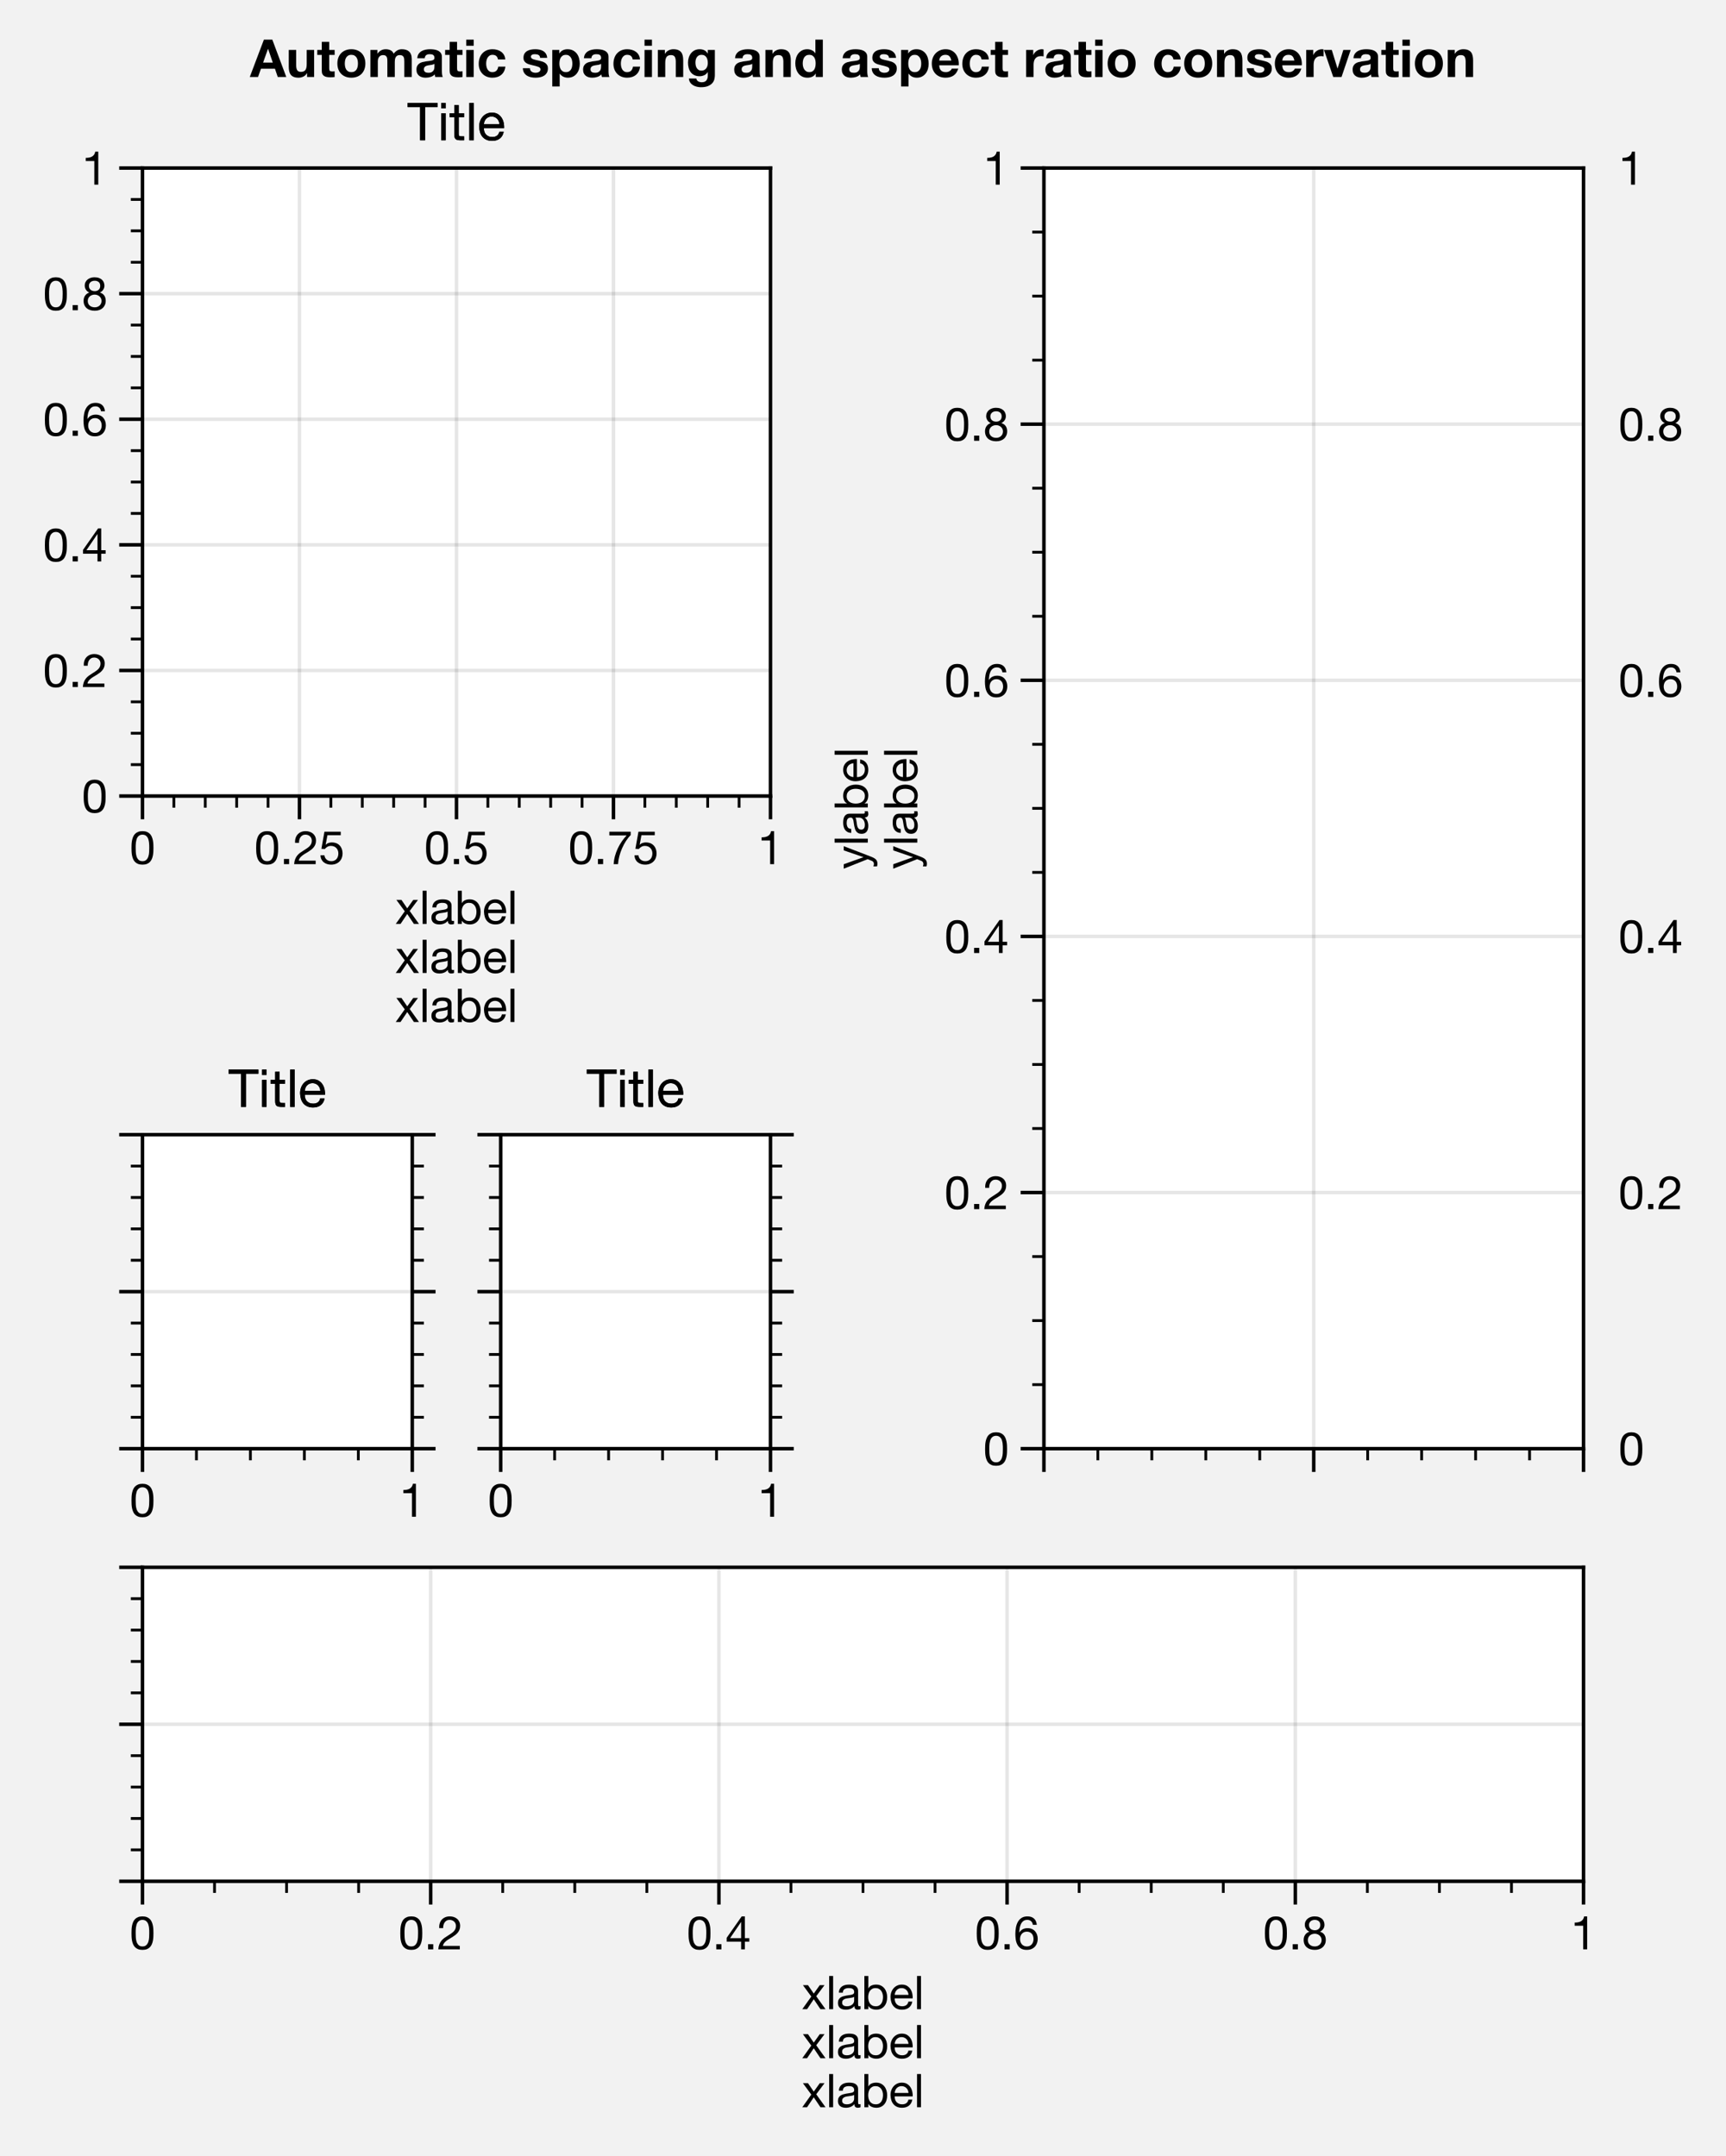 <?xml version="1.0" encoding="utf-8" standalone="no"?>
<!DOCTYPE svg PUBLIC "-//W3C//DTD SVG 1.1//EN"
  "http://www.w3.org/Graphics/SVG/1.1/DTD/svg11.dtd">
<!-- Created with matplotlib (https://matplotlib.org/) -->
<svg height="370.78pt" version="1.1" viewBox="0 0 296.82 370.78" width="296.82pt" xmlns="http://www.w3.org/2000/svg" xmlns:xlink="http://www.w3.org/1999/xlink">
 <defs>
  <style type="text/css">
*{stroke-linecap:butt;stroke-linejoin:round;}
  </style>
 </defs>
 <g id="figure_1">
  <g id="patch_1">
   <path d="M 0 370.78 
L 296.82 370.78 
L 296.82 0 
L 0 0 
z
" style="fill:#f2f2f2;"/>
  </g>
  <g id="axes_1">
   <g id="patch_2">
    <path d="M 24.5 136.9 
L 132.5 136.9 
L 132.5 28.9 
L 24.5 28.9 
z
" style="fill:#ffffff;"/>
   </g>
   <g id="matplotlib.axis_1">
    <g id="xtick_1">
     <g id="line2d_1">
      <path clip-path="url(#pb203bc0df4)" d="M 24.5 136.9 
L 24.5 28.9 
" style="fill:none;stroke:#000000;stroke-linecap:square;stroke-opacity:0.1;stroke-width:0.6;"/>
     </g>
     <g id="line2d_2">
      <defs>
       <path d="M 0 0 
L 0 4 
" id="m6c02a1c34e" style="stroke:#000000;stroke-width:0.6;"/>
      </defs>
      <g>
       <use style="stroke:#000000;stroke-width:0.6;" x="24.5" xlink:href="#m6c02a1c34e" y="136.9"/>
      </g>
     </g>
     <g id="text_1">
      <!-- 0 -->
      <defs>
       <path d="M 13.203 34.906 
Q 13.203 37.5 13.25 40.641 
Q 13.297 43.797 13.75 46.938 
Q 14.203 50.094 15.047 53.094 
Q 15.906 56.094 17.547 58.344 
Q 19.203 60.594 21.703 62 
Q 24.203 63.406 27.797 63.406 
Q 31.406 63.406 33.906 62 
Q 36.406 60.594 38.047 58.344 
Q 39.703 56.094 40.547 53.094 
Q 41.406 50.094 41.844 46.938 
Q 42.297 43.797 42.344 40.641 
Q 42.406 37.5 42.406 34.906 
Q 42.406 30.906 42.156 25.953 
Q 41.906 21 40.547 16.641 
Q 39.203 12.297 36.203 9.297 
Q 33.203 6.297 27.797 6.297 
Q 22.406 6.297 19.406 9.297 
Q 16.406 12.297 15.047 16.641 
Q 13.703 21 13.453 25.953 
Q 13.203 30.906 13.203 34.906 
z
M 4.203 34.797 
Q 4.203 30.906 4.391 26.703 
Q 4.594 22.5 5.391 18.5 
Q 6.203 14.5 7.703 10.953 
Q 9.203 7.406 11.797 4.703 
Q 14.406 2 18.344 0.453 
Q 22.297 -1.094 27.797 -1.094 
Q 33.406 -1.094 37.297 0.453 
Q 41.203 2 43.797 4.703 
Q 46.406 7.406 47.906 10.953 
Q 49.406 14.5 50.203 18.5 
Q 51 22.5 51.203 26.703 
Q 51.406 30.906 51.406 34.797 
Q 51.406 38.703 51.203 42.891 
Q 51 47.094 50.203 51.094 
Q 49.406 55.094 47.906 58.688 
Q 46.406 62.297 43.797 65 
Q 41.203 67.703 37.25 69.297 
Q 33.297 70.906 27.797 70.906 
Q 22.297 70.906 18.344 69.297 
Q 14.406 67.703 11.797 65 
Q 9.203 62.297 7.703 58.688 
Q 6.203 55.094 5.391 51.094 
Q 4.594 47.094 4.391 42.891 
Q 4.203 38.703 4.203 34.797 
z
" id="HelveticaNeue-48"/>
      </defs>
      <g transform="translate(22.276 148.613)scale(0.08 -0.08)">
       <use xlink:href="#HelveticaNeue-48"/>
      </g>
     </g>
    </g>
    <g id="xtick_2">
     <g id="line2d_3">
      <path clip-path="url(#pb203bc0df4)" d="M 51.5 136.9 
L 51.5 28.9 
" style="fill:none;stroke:#000000;stroke-linecap:square;stroke-opacity:0.1;stroke-width:0.6;"/>
     </g>
     <g id="line2d_4">
      <g>
       <use style="stroke:#000000;stroke-width:0.6;" x="51.5" xlink:href="#m6c02a1c34e" y="136.9"/>
      </g>
     </g>
     <g id="text_2">
      <!-- 0.25 -->
      <defs>
       <path d="M 8.297 11.094 
L 8.297 0 
L 19.406 0 
L 19.406 11.094 
z
" id="HelveticaNeue-46"/>
       <path d="M 4.406 45.797 
L 12.906 45.797 
Q 12.797 49 13.547 52.141 
Q 14.297 55.297 16 57.797 
Q 17.703 60.297 20.344 61.844 
Q 23 63.406 26.703 63.406 
Q 29.5 63.406 32 62.5 
Q 34.5 61.594 36.344 59.891 
Q 38.203 58.203 39.297 55.844 
Q 40.406 53.5 40.406 50.594 
Q 40.406 46.906 39.25 44.094 
Q 38.094 41.297 35.844 38.891 
Q 33.594 36.5 30.188 34.141 
Q 26.797 31.797 22.297 29 
Q 18.594 26.797 15.188 24.297 
Q 11.797 21.797 9.094 18.5 
Q 6.406 15.203 4.656 10.75 
Q 2.906 6.297 2.406 0 
L 48.703 0 
L 48.703 7.5 
L 12.297 7.5 
Q 12.906 10.797 14.844 13.344 
Q 16.797 15.906 19.547 18.094 
Q 22.297 20.297 25.594 22.25 
Q 28.906 24.203 32.203 26.203 
Q 35.5 28.297 38.594 30.594 
Q 41.703 32.906 44.094 35.75 
Q 46.5 38.594 47.953 42.188 
Q 49.406 45.797 49.406 50.5 
Q 49.406 55.5 47.656 59.297 
Q 45.906 63.094 42.906 65.641 
Q 39.906 68.203 35.844 69.547 
Q 31.797 70.906 27.203 70.906 
Q 21.594 70.906 17.188 69 
Q 12.797 67.094 9.844 63.75 
Q 6.906 60.406 5.5 55.797 
Q 4.094 51.203 4.406 45.797 
z
" id="HelveticaNeue-50"/>
       <path d="M 47 62.203 
L 47 69.703 
L 12 69.703 
L 5.406 32.906 
L 12.703 32.5 
Q 15.203 35.5 18.453 37.344 
Q 21.703 39.203 25.906 39.203 
Q 29.5 39.203 32.453 38 
Q 35.406 36.797 37.5 34.641 
Q 39.594 32.5 40.75 29.547 
Q 41.906 26.594 41.906 23.094 
Q 41.906 18.906 40.703 15.75 
Q 39.5 12.594 37.453 10.5 
Q 35.406 8.406 32.656 7.344 
Q 29.906 6.297 26.906 6.297 
Q 23.703 6.297 21.047 7.25 
Q 18.406 8.203 16.453 9.953 
Q 14.5 11.703 13.344 14.047 
Q 12.203 16.406 12 19.094 
L 3.5 19.094 
Q 3.594 14.297 5.391 10.5 
Q 7.203 6.703 10.297 4.141 
Q 13.406 1.594 17.453 0.25 
Q 21.5 -1.094 26.094 -1.094 
Q 32.297 -1.094 36.938 0.844 
Q 41.594 2.797 44.688 6.094 
Q 47.797 9.406 49.344 13.656 
Q 50.906 17.906 50.906 22.406 
Q 50.906 28.5 49.094 33.047 
Q 47.297 37.594 44.188 40.641 
Q 41.094 43.703 36.891 45.203 
Q 32.703 46.703 28 46.703 
Q 24.406 46.703 20.75 45.453 
Q 17.094 44.203 14.797 41.594 
L 14.594 41.797 
L 18.406 62.203 
z
" id="HelveticaNeue-53"/>
      </defs>
      <g transform="translate(43.717 148.613)scale(0.08 -0.08)">
       <use xlink:href="#HelveticaNeue-48"/>
       <use x="55.6" xlink:href="#HelveticaNeue-46"/>
       <use x="83.4" xlink:href="#HelveticaNeue-50"/>
       <use x="139" xlink:href="#HelveticaNeue-53"/>
      </g>
     </g>
    </g>
    <g id="xtick_3">
     <g id="line2d_5">
      <path clip-path="url(#pb203bc0df4)" d="M 78.5 136.9 
L 78.5 28.9 
" style="fill:none;stroke:#000000;stroke-linecap:square;stroke-opacity:0.1;stroke-width:0.6;"/>
     </g>
     <g id="line2d_6">
      <g>
       <use style="stroke:#000000;stroke-width:0.6;" x="78.5" xlink:href="#m6c02a1c34e" y="136.9"/>
      </g>
     </g>
     <g id="text_3">
      <!-- 0.5 -->
      <g transform="translate(72.941 148.613)scale(0.08 -0.08)">
       <use xlink:href="#HelveticaNeue-48"/>
       <use x="55.6" xlink:href="#HelveticaNeue-46"/>
       <use x="83.4" xlink:href="#HelveticaNeue-53"/>
      </g>
     </g>
    </g>
    <g id="xtick_4">
     <g id="line2d_7">
      <path clip-path="url(#pb203bc0df4)" d="M 105.5 136.9 
L 105.5 28.9 
" style="fill:none;stroke:#000000;stroke-linecap:square;stroke-opacity:0.1;stroke-width:0.6;"/>
     </g>
     <g id="line2d_8">
      <g>
       <use style="stroke:#000000;stroke-width:0.6;" x="105.5" xlink:href="#m6c02a1c34e" y="136.9"/>
      </g>
     </g>
     <g id="text_4">
      <!-- 0.75 -->
      <defs>
       <path d="M 50.906 62.406 
L 50.906 69.703 
L 5 69.703 
L 5 61.703 
L 42.203 61.703 
Q 36.594 55.797 31.75 48.797 
Q 26.906 41.797 23.203 33.938 
Q 19.5 26.094 17.141 17.547 
Q 14.797 9 14.203 0 
L 23.703 0 
Q 24.203 8.297 26.5 17.094 
Q 28.797 25.906 32.438 34.203 
Q 36.094 42.5 40.797 49.797 
Q 45.5 57.094 50.906 62.406 
z
" id="HelveticaNeue-55"/>
      </defs>
      <g transform="translate(97.717 148.613)scale(0.08 -0.08)">
       <use xlink:href="#HelveticaNeue-48"/>
       <use x="55.6" xlink:href="#HelveticaNeue-46"/>
       <use x="83.4" xlink:href="#HelveticaNeue-55"/>
       <use x="139" xlink:href="#HelveticaNeue-53"/>
      </g>
     </g>
    </g>
    <g id="xtick_5">
     <g id="line2d_9">
      <path clip-path="url(#pb203bc0df4)" d="M 132.5 136.9 
L 132.5 28.9 
" style="fill:none;stroke:#000000;stroke-linecap:square;stroke-opacity:0.1;stroke-width:0.6;"/>
     </g>
     <g id="line2d_10">
      <g>
       <use style="stroke:#000000;stroke-width:0.6;" x="132.5" xlink:href="#m6c02a1c34e" y="136.9"/>
      </g>
     </g>
     <g id="text_5">
      <!-- 1 -->
      <defs>
       <path d="M 35.594 0 
L 35.594 70.906 
L 29.094 70.906 
Q 28.406 66.906 26.5 64.297 
Q 24.594 61.703 21.844 60.203 
Q 19.094 58.703 15.688 58.141 
Q 12.297 57.594 8.703 57.594 
L 8.703 50.797 
L 27.094 50.797 
L 27.094 0 
z
" id="HelveticaNeue-49"/>
      </defs>
      <g transform="translate(130.276 148.613)scale(0.08 -0.08)">
       <use xlink:href="#HelveticaNeue-49"/>
      </g>
     </g>
    </g>
    <g id="xtick_6">
     <g id="line2d_11">
      <defs>
       <path d="M 0 0 
L 0 2 
" id="mfb7b7edece" style="stroke:#000000;stroke-width:0.48;"/>
      </defs>
      <g>
       <use style="stroke:#000000;stroke-width:0.48;" x="29.9" xlink:href="#mfb7b7edece" y="136.9"/>
      </g>
     </g>
    </g>
    <g id="xtick_7">
     <g id="line2d_12">
      <g>
       <use style="stroke:#000000;stroke-width:0.48;" x="35.3" xlink:href="#mfb7b7edece" y="136.9"/>
      </g>
     </g>
    </g>
    <g id="xtick_8">
     <g id="line2d_13">
      <g>
       <use style="stroke:#000000;stroke-width:0.48;" x="40.7" xlink:href="#mfb7b7edece" y="136.9"/>
      </g>
     </g>
    </g>
    <g id="xtick_9">
     <g id="line2d_14">
      <g>
       <use style="stroke:#000000;stroke-width:0.48;" x="46.1" xlink:href="#mfb7b7edece" y="136.9"/>
      </g>
     </g>
    </g>
    <g id="xtick_10">
     <g id="line2d_15">
      <g>
       <use style="stroke:#000000;stroke-width:0.48;" x="56.9" xlink:href="#mfb7b7edece" y="136.9"/>
      </g>
     </g>
    </g>
    <g id="xtick_11">
     <g id="line2d_16">
      <g>
       <use style="stroke:#000000;stroke-width:0.48;" x="62.3" xlink:href="#mfb7b7edece" y="136.9"/>
      </g>
     </g>
    </g>
    <g id="xtick_12">
     <g id="line2d_17">
      <g>
       <use style="stroke:#000000;stroke-width:0.48;" x="67.7" xlink:href="#mfb7b7edece" y="136.9"/>
      </g>
     </g>
    </g>
    <g id="xtick_13">
     <g id="line2d_18">
      <g>
       <use style="stroke:#000000;stroke-width:0.48;" x="73.1" xlink:href="#mfb7b7edece" y="136.9"/>
      </g>
     </g>
    </g>
    <g id="xtick_14">
     <g id="line2d_19">
      <g>
       <use style="stroke:#000000;stroke-width:0.48;" x="83.9" xlink:href="#mfb7b7edece" y="136.9"/>
      </g>
     </g>
    </g>
    <g id="xtick_15">
     <g id="line2d_20">
      <g>
       <use style="stroke:#000000;stroke-width:0.48;" x="89.3" xlink:href="#mfb7b7edece" y="136.9"/>
      </g>
     </g>
    </g>
    <g id="xtick_16">
     <g id="line2d_21">
      <g>
       <use style="stroke:#000000;stroke-width:0.48;" x="94.7" xlink:href="#mfb7b7edece" y="136.9"/>
      </g>
     </g>
    </g>
    <g id="xtick_17">
     <g id="line2d_22">
      <g>
       <use style="stroke:#000000;stroke-width:0.48;" x="100.1" xlink:href="#mfb7b7edece" y="136.9"/>
      </g>
     </g>
    </g>
    <g id="xtick_18">
     <g id="line2d_23">
      <g>
       <use style="stroke:#000000;stroke-width:0.48;" x="110.9" xlink:href="#mfb7b7edece" y="136.9"/>
      </g>
     </g>
    </g>
    <g id="xtick_19">
     <g id="line2d_24">
      <g>
       <use style="stroke:#000000;stroke-width:0.48;" x="116.3" xlink:href="#mfb7b7edece" y="136.9"/>
      </g>
     </g>
    </g>
    <g id="xtick_20">
     <g id="line2d_25">
      <g>
       <use style="stroke:#000000;stroke-width:0.48;" x="121.7" xlink:href="#mfb7b7edece" y="136.9"/>
      </g>
     </g>
    </g>
    <g id="xtick_21">
     <g id="line2d_26">
      <g>
       <use style="stroke:#000000;stroke-width:0.48;" x="127.1" xlink:href="#mfb7b7edece" y="136.9"/>
      </g>
     </g>
    </g>
    <g id="text_6">
     <!-- xlabel -->
     <defs>
      <path d="M 20.297 27.203 
L 0.906 0 
L 11.203 0 
L 25.594 21.406 
L 40 0 
L 50.906 0 
L 30.906 27.906 
L 48.703 51.703 
L 38.5 51.703 
L 25.594 33.594 
L 13.203 51.703 
L 2.297 51.703 
z
" id="HelveticaNeue-120"/>
      <path d="M 6.906 71.406 
L 6.906 0 
L 15.406 0 
L 15.406 71.406 
z
" id="HelveticaNeue-108"/>
      <path d="M 52.203 0.203 
Q 50 -1.094 46.094 -1.094 
Q 42.797 -1.094 40.844 0.75 
Q 38.906 2.594 38.906 6.797 
Q 35.406 2.594 30.75 0.75 
Q 26.094 -1.094 20.703 -1.094 
Q 17.203 -1.094 14.047 -0.297 
Q 10.906 0.5 8.594 2.203 
Q 6.297 3.906 4.938 6.656 
Q 3.594 9.406 3.594 13.297 
Q 3.594 17.703 5.094 20.5 
Q 6.594 23.297 9.047 25.047 
Q 11.5 26.797 14.641 27.688 
Q 17.797 28.594 21.094 29.203 
Q 24.594 29.906 27.75 30.25 
Q 30.906 30.594 33.297 31.25 
Q 35.703 31.906 37.094 33.156 
Q 38.5 34.406 38.5 36.797 
Q 38.5 39.594 37.453 41.297 
Q 36.406 43 34.75 43.891 
Q 33.094 44.797 31.047 45.094 
Q 29 45.406 27 45.406 
Q 21.594 45.406 18 43.344 
Q 14.406 41.297 14.094 35.594 
L 5.594 35.594 
Q 5.797 40.406 7.594 43.703 
Q 9.406 47 12.406 49.047 
Q 15.406 51.094 19.25 52 
Q 23.094 52.906 27.5 52.906 
Q 31 52.906 34.453 52.406 
Q 37.906 51.906 40.703 50.344 
Q 43.5 48.797 45.203 46 
Q 46.906 43.203 46.906 38.703 
L 46.906 12.094 
Q 46.906 9.094 47.25 7.688 
Q 47.594 6.297 49.594 6.297 
Q 50.703 6.297 52.203 6.797 
z
M 38.406 26.703 
Q 36.797 25.5 34.188 24.953 
Q 31.594 24.406 28.75 24.047 
Q 25.906 23.703 23 23.25 
Q 20.094 22.797 17.797 21.797 
Q 15.5 20.797 14.047 18.938 
Q 12.594 17.094 12.594 13.906 
Q 12.594 11.797 13.438 10.344 
Q 14.297 8.906 15.641 8 
Q 17 7.094 18.797 6.688 
Q 20.594 6.297 22.594 6.297 
Q 26.797 6.297 29.797 7.438 
Q 32.797 8.594 34.688 10.344 
Q 36.594 12.094 37.5 14.141 
Q 38.406 16.203 38.406 18 
z
" id="HelveticaNeue-97"/>
      <path d="M 6.703 71.406 
L 6.703 0 
L 15.203 0 
L 15.203 6.906 
L 15.406 6.906 
Q 16.797 4.594 18.844 3.047 
Q 20.906 1.5 23.203 0.594 
Q 25.5 -0.297 27.844 -0.688 
Q 30.203 -1.094 32.094 -1.094 
Q 38 -1.094 42.453 1 
Q 46.906 3.094 49.844 6.75 
Q 52.797 10.406 54.25 15.297 
Q 55.703 20.203 55.703 25.703 
Q 55.703 31.203 54.203 36.094 
Q 52.703 41 49.75 44.75 
Q 46.797 48.5 42.344 50.703 
Q 37.906 52.906 31.906 52.906 
Q 26.5 52.906 22 50.953 
Q 17.5 49 15.406 44.703 
L 15.203 44.703 
L 15.203 71.406 
z
M 46.703 26.297 
Q 46.703 22.5 45.891 18.891 
Q 45.094 15.297 43.297 12.5 
Q 41.5 9.703 38.547 8 
Q 35.594 6.297 31.203 6.297 
Q 26.797 6.297 23.688 7.938 
Q 20.594 9.594 18.641 12.297 
Q 16.703 15 15.797 18.547 
Q 14.906 22.094 14.906 25.906 
Q 14.906 29.5 15.75 33 
Q 16.594 36.5 18.5 39.25 
Q 20.406 42 23.406 43.703 
Q 26.406 45.406 30.703 45.406 
Q 34.797 45.406 37.844 43.797 
Q 40.906 42.203 42.844 39.5 
Q 44.797 36.797 45.75 33.344 
Q 46.703 29.906 46.703 26.297 
z
" id="HelveticaNeue-98"/>
      <path d="M 42.297 30.797 
L 12.594 30.797 
Q 12.797 33.797 13.891 36.438 
Q 15 39.094 16.891 41.094 
Q 18.797 43.094 21.438 44.25 
Q 24.094 45.406 27.406 45.406 
Q 30.594 45.406 33.25 44.25 
Q 35.906 43.094 37.844 41.141 
Q 39.797 39.203 40.938 36.5 
Q 42.094 33.797 42.297 30.797 
z
M 50.5 16.406 
L 42.094 16.406 
Q 41 11.297 37.547 8.797 
Q 34.094 6.297 28.703 6.297 
Q 24.5 6.297 21.391 7.688 
Q 18.297 9.094 16.297 11.438 
Q 14.297 13.797 13.391 16.844 
Q 12.5 19.906 12.594 23.297 
L 51.297 23.297 
Q 51.5 28 50.453 33.203 
Q 49.406 38.406 46.656 42.797 
Q 43.906 47.203 39.344 50.047 
Q 34.797 52.906 27.906 52.906 
Q 22.594 52.906 18.141 50.906 
Q 13.703 48.906 10.453 45.297 
Q 7.203 41.703 5.391 36.797 
Q 3.594 31.906 3.594 26 
Q 3.797 20.094 5.344 15.094 
Q 6.906 10.094 10 6.5 
Q 13.094 2.906 17.641 0.906 
Q 22.203 -1.094 28.406 -1.094 
Q 37.203 -1.094 43 3.297 
Q 48.797 7.703 50.5 16.406 
z
" id="HelveticaNeue-101"/>
     </defs>
     <g transform="translate(67.984 158.901)scale(0.08 -0.08)">
      <use xlink:href="#HelveticaNeue-120"/>
      <use x="51.8" xlink:href="#HelveticaNeue-108"/>
      <use x="74" xlink:href="#HelveticaNeue-97"/>
      <use x="127.7" xlink:href="#HelveticaNeue-98"/>
      <use x="187" xlink:href="#HelveticaNeue-101"/>
      <use x="240.7" xlink:href="#HelveticaNeue-108"/>
     </g>
     <!-- xlabel -->
     <g transform="translate(67.984 167.333)scale(0.08 -0.08)">
      <use xlink:href="#HelveticaNeue-120"/>
      <use x="51.8" xlink:href="#HelveticaNeue-108"/>
      <use x="74" xlink:href="#HelveticaNeue-97"/>
      <use x="127.7" xlink:href="#HelveticaNeue-98"/>
      <use x="187" xlink:href="#HelveticaNeue-101"/>
      <use x="240.7" xlink:href="#HelveticaNeue-108"/>
     </g>
     <!-- xlabel -->
     <g transform="translate(67.984 175.764)scale(0.08 -0.08)">
      <use xlink:href="#HelveticaNeue-120"/>
      <use x="51.8" xlink:href="#HelveticaNeue-108"/>
      <use x="74" xlink:href="#HelveticaNeue-97"/>
      <use x="127.7" xlink:href="#HelveticaNeue-98"/>
      <use x="187" xlink:href="#HelveticaNeue-101"/>
      <use x="240.7" xlink:href="#HelveticaNeue-108"/>
     </g>
    </g>
   </g>
   <g id="matplotlib.axis_2">
    <g id="ytick_1">
     <g id="line2d_27">
      <path clip-path="url(#pb203bc0df4)" d="M 24.5 136.9 
L 132.5 136.9 
" style="fill:none;stroke:#000000;stroke-linecap:square;stroke-opacity:0.1;stroke-width:0.6;"/>
     </g>
     <g id="line2d_28">
      <defs>
       <path d="M 0 0 
L -4 0 
" id="m867428d240" style="stroke:#000000;stroke-width:0.6;"/>
      </defs>
      <g>
       <use style="stroke:#000000;stroke-width:0.6;" x="24.5" xlink:href="#m867428d240" y="136.9"/>
      </g>
     </g>
     <g id="text_7">
      <!-- 0 -->
      <g transform="translate(14.053 139.756)scale(0.08 -0.08)">
       <use xlink:href="#HelveticaNeue-48"/>
      </g>
     </g>
    </g>
    <g id="ytick_2">
     <g id="line2d_29">
      <path clip-path="url(#pb203bc0df4)" d="M 24.5 115.3 
L 132.5 115.3 
" style="fill:none;stroke:#000000;stroke-linecap:square;stroke-opacity:0.1;stroke-width:0.6;"/>
     </g>
     <g id="line2d_30">
      <g>
       <use style="stroke:#000000;stroke-width:0.6;" x="24.5" xlink:href="#m867428d240" y="115.3"/>
      </g>
     </g>
     <g id="text_8">
      <!-- 0.2 -->
      <g transform="translate(7.381 118.156)scale(0.08 -0.08)">
       <use xlink:href="#HelveticaNeue-48"/>
       <use x="55.6" xlink:href="#HelveticaNeue-46"/>
       <use x="83.4" xlink:href="#HelveticaNeue-50"/>
      </g>
     </g>
    </g>
    <g id="ytick_3">
     <g id="line2d_31">
      <path clip-path="url(#pb203bc0df4)" d="M 24.5 93.7 
L 132.5 93.7 
" style="fill:none;stroke:#000000;stroke-linecap:square;stroke-opacity:0.1;stroke-width:0.6;"/>
     </g>
     <g id="line2d_32">
      <g>
       <use style="stroke:#000000;stroke-width:0.6;" x="24.5" xlink:href="#m867428d240" y="93.7"/>
      </g>
     </g>
     <g id="text_9">
      <!-- 0.4 -->
      <defs>
       <path d="M 33.906 24.094 
L 10.094 24.094 
L 33.703 58.797 
L 33.906 58.797 
z
M 41.906 24.094 
L 41.906 70.906 
L 35.094 70.906 
L 2.797 24.797 
L 2.797 16.594 
L 33.906 16.594 
L 33.906 0 
L 41.906 0 
L 41.906 16.594 
L 51.5 16.594 
L 51.5 24.094 
z
" id="HelveticaNeue-52"/>
      </defs>
      <g transform="translate(7.381 96.556)scale(0.08 -0.08)">
       <use xlink:href="#HelveticaNeue-48"/>
       <use x="55.6" xlink:href="#HelveticaNeue-46"/>
       <use x="83.4" xlink:href="#HelveticaNeue-52"/>
      </g>
     </g>
    </g>
    <g id="ytick_4">
     <g id="line2d_33">
      <path clip-path="url(#pb203bc0df4)" d="M 24.5 72.1 
L 132.5 72.1 
" style="fill:none;stroke:#000000;stroke-linecap:square;stroke-opacity:0.1;stroke-width:0.6;"/>
     </g>
     <g id="line2d_34">
      <g>
       <use style="stroke:#000000;stroke-width:0.6;" x="24.5" xlink:href="#m867428d240" y="72.1"/>
      </g>
     </g>
     <g id="text_10">
      <!-- 0.6 -->
      <defs>
       <path d="M 41.406 52.797 
L 49.906 52.797 
Q 49.094 61.594 43.891 66.25 
Q 38.703 70.906 29.906 70.906 
Q 22.297 70.906 17.297 67.703 
Q 12.297 64.5 9.297 59.203 
Q 6.297 53.906 5.047 47.047 
Q 3.797 40.203 3.797 32.906 
Q 3.797 27.297 4.641 21.297 
Q 5.5 15.297 8.094 10.297 
Q 10.703 5.297 15.5 2.094 
Q 20.297 -1.094 28.203 -1.094 
Q 34.906 -1.094 39.453 1.156 
Q 44 3.406 46.75 6.844 
Q 49.5 10.297 50.703 14.5 
Q 51.906 18.703 51.906 22.594 
Q 51.906 27.5 50.406 31.703 
Q 48.906 35.906 46.156 39 
Q 43.406 42.094 39.344 43.844 
Q 35.297 45.594 30.203 45.594 
Q 24.406 45.594 19.953 43.391 
Q 15.5 41.203 12.5 36.297 
L 12.297 36.5 
Q 12.406 40.594 13.094 45.297 
Q 13.797 50 15.641 54.047 
Q 17.5 58.094 20.797 60.75 
Q 24.094 63.406 29.5 63.406 
Q 34.594 63.406 37.688 60.5 
Q 40.797 57.594 41.406 52.797 
z
M 28.594 38.094 
Q 32.203 38.094 34.891 36.797 
Q 37.594 35.5 39.391 33.344 
Q 41.203 31.203 42.047 28.25 
Q 42.906 25.297 42.906 22 
Q 42.906 18.906 41.953 16.047 
Q 41 13.203 39.203 11 
Q 37.406 8.797 34.75 7.547 
Q 32.094 6.297 28.594 6.297 
Q 25.094 6.297 22.344 7.547 
Q 19.594 8.797 17.75 10.891 
Q 15.906 13 14.906 15.891 
Q 13.906 18.797 13.906 22.094 
Q 13.906 25.406 14.844 28.344 
Q 15.797 31.297 17.688 33.438 
Q 19.594 35.594 22.297 36.844 
Q 25 38.094 28.594 38.094 
z
" id="HelveticaNeue-54"/>
      </defs>
      <g transform="translate(7.381 74.956)scale(0.08 -0.08)">
       <use xlink:href="#HelveticaNeue-48"/>
       <use x="55.6" xlink:href="#HelveticaNeue-46"/>
       <use x="83.4" xlink:href="#HelveticaNeue-54"/>
      </g>
     </g>
    </g>
    <g id="ytick_5">
     <g id="line2d_35">
      <path clip-path="url(#pb203bc0df4)" d="M 24.5 50.5 
L 132.5 50.5 
" style="fill:none;stroke:#000000;stroke-linecap:square;stroke-opacity:0.1;stroke-width:0.6;"/>
     </g>
     <g id="line2d_36">
      <g>
       <use style="stroke:#000000;stroke-width:0.6;" x="24.5" xlink:href="#m867428d240" y="50.5"/>
      </g>
     </g>
     <g id="text_11">
      <!-- 0.8 -->
      <defs>
       <path d="M 15.5 52.5 
Q 15.5 55.203 16.5 57.203 
Q 17.5 59.203 19.141 60.594 
Q 20.797 62 23.094 62.703 
Q 25.406 63.406 27.906 63.406 
Q 33.094 63.406 36.438 60.656 
Q 39.797 57.906 39.797 52.5 
Q 39.797 47.094 36.5 44.094 
Q 33.203 41.094 28.094 41.094 
Q 25.5 41.094 23.203 41.797 
Q 20.906 42.5 19.203 43.891 
Q 17.5 45.297 16.5 47.438 
Q 15.5 49.594 15.5 52.5 
z
M 6.5 52.797 
Q 6.5 48 9.203 43.953 
Q 11.906 39.906 16.406 38.094 
Q 10.406 36 7.203 31.344 
Q 4 26.703 4 20.406 
Q 4 15 5.844 10.953 
Q 7.703 6.906 10.953 4.203 
Q 14.203 1.5 18.594 0.203 
Q 23 -1.094 28.094 -1.094 
Q 33 -1.094 37.297 0.297 
Q 41.594 1.703 44.75 4.453 
Q 47.906 7.203 49.75 11.203 
Q 51.594 15.203 51.594 20.406 
Q 51.594 27 48.5 31.547 
Q 45.406 36.094 39 38.094 
Q 43.5 40.094 46.141 44.047 
Q 48.797 48 48.797 52.797 
Q 48.797 56.203 47.594 59.453 
Q 46.406 62.703 43.844 65.25 
Q 41.297 67.797 37.188 69.344 
Q 33.094 70.906 27.297 70.906 
Q 23.203 70.906 19.453 69.703 
Q 15.703 68.5 12.797 66.203 
Q 9.906 63.906 8.203 60.547 
Q 6.5 57.203 6.5 52.797 
z
M 13 20 
Q 13 23.094 14.141 25.594 
Q 15.297 28.094 17.344 29.891 
Q 19.406 31.703 22.156 32.641 
Q 24.906 33.594 28 33.594 
Q 31 33.594 33.641 32.547 
Q 36.297 31.5 38.297 29.703 
Q 40.297 27.906 41.438 25.453 
Q 42.594 23 42.594 20.094 
Q 42.594 17.094 41.547 14.594 
Q 40.5 12.094 38.547 10.25 
Q 36.594 8.406 33.938 7.344 
Q 31.297 6.297 28.094 6.297 
Q 21.5 6.297 17.25 9.938 
Q 13 13.594 13 20 
z
" id="HelveticaNeue-56"/>
      </defs>
      <g transform="translate(7.381 53.356)scale(0.08 -0.08)">
       <use xlink:href="#HelveticaNeue-48"/>
       <use x="55.6" xlink:href="#HelveticaNeue-46"/>
       <use x="83.4" xlink:href="#HelveticaNeue-56"/>
      </g>
     </g>
    </g>
    <g id="ytick_6">
     <g id="line2d_37">
      <path clip-path="url(#pb203bc0df4)" d="M 24.5 28.9 
L 132.5 28.9 
" style="fill:none;stroke:#000000;stroke-linecap:square;stroke-opacity:0.1;stroke-width:0.6;"/>
     </g>
     <g id="line2d_38">
      <g>
       <use style="stroke:#000000;stroke-width:0.6;" x="24.5" xlink:href="#m867428d240" y="28.9"/>
      </g>
     </g>
     <g id="text_12">
      <!-- 1 -->
      <g transform="translate(14.053 31.756)scale(0.08 -0.08)">
       <use xlink:href="#HelveticaNeue-49"/>
      </g>
     </g>
    </g>
    <g id="ytick_7">
     <g id="line2d_39">
      <defs>
       <path d="M 0 0 
L -2 0 
" id="m9da5b2f03c" style="stroke:#000000;stroke-width:0.48;"/>
      </defs>
      <g>
       <use style="stroke:#000000;stroke-width:0.48;" x="24.5" xlink:href="#m9da5b2f03c" y="131.5"/>
      </g>
     </g>
    </g>
    <g id="ytick_8">
     <g id="line2d_40">
      <g>
       <use style="stroke:#000000;stroke-width:0.48;" x="24.5" xlink:href="#m9da5b2f03c" y="126.1"/>
      </g>
     </g>
    </g>
    <g id="ytick_9">
     <g id="line2d_41">
      <g>
       <use style="stroke:#000000;stroke-width:0.48;" x="24.5" xlink:href="#m9da5b2f03c" y="120.7"/>
      </g>
     </g>
    </g>
    <g id="ytick_10">
     <g id="line2d_42">
      <g>
       <use style="stroke:#000000;stroke-width:0.48;" x="24.5" xlink:href="#m9da5b2f03c" y="109.9"/>
      </g>
     </g>
    </g>
    <g id="ytick_11">
     <g id="line2d_43">
      <g>
       <use style="stroke:#000000;stroke-width:0.48;" x="24.5" xlink:href="#m9da5b2f03c" y="104.5"/>
      </g>
     </g>
    </g>
    <g id="ytick_12">
     <g id="line2d_44">
      <g>
       <use style="stroke:#000000;stroke-width:0.48;" x="24.5" xlink:href="#m9da5b2f03c" y="99.1"/>
      </g>
     </g>
    </g>
    <g id="ytick_13">
     <g id="line2d_45">
      <g>
       <use style="stroke:#000000;stroke-width:0.48;" x="24.5" xlink:href="#m9da5b2f03c" y="88.3"/>
      </g>
     </g>
    </g>
    <g id="ytick_14">
     <g id="line2d_46">
      <g>
       <use style="stroke:#000000;stroke-width:0.48;" x="24.5" xlink:href="#m9da5b2f03c" y="82.9"/>
      </g>
     </g>
    </g>
    <g id="ytick_15">
     <g id="line2d_47">
      <g>
       <use style="stroke:#000000;stroke-width:0.48;" x="24.5" xlink:href="#m9da5b2f03c" y="77.5"/>
      </g>
     </g>
    </g>
    <g id="ytick_16">
     <g id="line2d_48">
      <g>
       <use style="stroke:#000000;stroke-width:0.48;" x="24.5" xlink:href="#m9da5b2f03c" y="66.7"/>
      </g>
     </g>
    </g>
    <g id="ytick_17">
     <g id="line2d_49">
      <g>
       <use style="stroke:#000000;stroke-width:0.48;" x="24.5" xlink:href="#m9da5b2f03c" y="61.3"/>
      </g>
     </g>
    </g>
    <g id="ytick_18">
     <g id="line2d_50">
      <g>
       <use style="stroke:#000000;stroke-width:0.48;" x="24.5" xlink:href="#m9da5b2f03c" y="55.9"/>
      </g>
     </g>
    </g>
    <g id="ytick_19">
     <g id="line2d_51">
      <g>
       <use style="stroke:#000000;stroke-width:0.48;" x="24.5" xlink:href="#m9da5b2f03c" y="45.1"/>
      </g>
     </g>
    </g>
    <g id="ytick_20">
     <g id="line2d_52">
      <g>
       <use style="stroke:#000000;stroke-width:0.48;" x="24.5" xlink:href="#m9da5b2f03c" y="39.7"/>
      </g>
     </g>
    </g>
    <g id="ytick_21">
     <g id="line2d_53">
      <g>
       <use style="stroke:#000000;stroke-width:0.48;" x="24.5" xlink:href="#m9da5b2f03c" y="34.3"/>
      </g>
     </g>
    </g>
   </g>
   <g id="patch_3">
    <path d="M 24.5 136.9 
L 24.5 28.9 
" style="fill:none;stroke:#000000;stroke-linecap:square;stroke-linejoin:miter;stroke-width:0.6;"/>
   </g>
   <g id="patch_4">
    <path d="M 132.5 136.9 
L 132.5 28.9 
" style="fill:none;stroke:#000000;stroke-linecap:square;stroke-linejoin:miter;stroke-width:0.6;"/>
   </g>
   <g id="patch_5">
    <path d="M 24.5 136.9 
L 132.5 136.9 
" style="fill:none;stroke:#000000;stroke-linecap:square;stroke-linejoin:miter;stroke-width:0.6;"/>
   </g>
   <g id="patch_6">
    <path d="M 24.5 28.9 
L 132.5 28.9 
" style="fill:none;stroke:#000000;stroke-linecap:square;stroke-linejoin:miter;stroke-width:0.6;"/>
   </g>
   <g id="text_13">
    <!-- Title -->
    <defs>
     <path d="M 24 63.406 
L 24 0 
L 33.5 0 
L 33.5 63.406 
L 57.297 63.406 
L 57.297 71.406 
L 0.203 71.406 
L 0.203 63.406 
z
" id="HelveticaNeue-84"/>
     <path d="M 15.406 61 
L 15.406 71.406 
L 6.906 71.406 
L 6.906 61 
z
M 6.906 51.703 
L 6.906 0 
L 15.406 0 
L 15.406 51.703 
z
" id="HelveticaNeue-105"/>
     <path d="M 18.203 51.703 
L 18.203 67.203 
L 9.703 67.203 
L 9.703 51.703 
L 0.906 51.703 
L 0.906 44.203 
L 9.703 44.203 
L 9.703 11.297 
Q 9.703 7.703 10.391 5.5 
Q 11.094 3.297 12.547 2.094 
Q 14 0.906 16.344 0.453 
Q 18.703 0 22 0 
L 28.5 0 
L 28.5 7.5 
L 24.594 7.5 
Q 22.594 7.5 21.344 7.641 
Q 20.094 7.797 19.391 8.297 
Q 18.703 8.797 18.453 9.688 
Q 18.203 10.594 18.203 12.094 
L 18.203 44.203 
L 28.5 44.203 
L 28.5 51.703 
z
" id="HelveticaNeue-116"/>
    </defs>
    <g transform="translate(70.084 24.127)scale(0.09 -0.09)">
     <use xlink:href="#HelveticaNeue-84"/>
     <use x="57.4" xlink:href="#HelveticaNeue-105"/>
     <use x="79.6" xlink:href="#HelveticaNeue-116"/>
     <use x="111.1" xlink:href="#HelveticaNeue-108"/>
     <use x="133.3" xlink:href="#HelveticaNeue-101"/>
    </g>
   </g>
   <g id="text_14">
    <!-- Title -->
    <g transform="translate(70.084 24.127)scale(0.09 -0.09)">
     <use xlink:href="#HelveticaNeue-84"/>
     <use x="57.4" xlink:href="#HelveticaNeue-105"/>
     <use x="79.6" xlink:href="#HelveticaNeue-116"/>
     <use x="111.1" xlink:href="#HelveticaNeue-108"/>
     <use x="133.3" xlink:href="#HelveticaNeue-101"/>
    </g>
   </g>
  </g>
  <g id="axes_2">
   <g id="patch_7">
    <path d="M 179.52 249.14 
L 272.32 249.14 
L 272.32 28.9 
L 179.52 28.9 
z
" style="fill:#ffffff;"/>
   </g>
   <g id="matplotlib.axis_3">
    <g id="xtick_22">
     <g id="line2d_54">
      <path clip-path="url(#p05cbe9fb8f)" d="M 179.52 249.14 
L 179.52 28.9 
" style="fill:none;stroke:#000000;stroke-linecap:square;stroke-opacity:0.1;stroke-width:0.6;"/>
     </g>
     <g id="line2d_55">
      <g>
       <use style="stroke:#000000;stroke-width:0.6;" x="179.52" xlink:href="#m6c02a1c34e" y="249.14"/>
      </g>
     </g>
    </g>
    <g id="xtick_23">
     <g id="line2d_56">
      <path clip-path="url(#p05cbe9fb8f)" d="M 225.92 249.14 
L 225.92 28.9 
" style="fill:none;stroke:#000000;stroke-linecap:square;stroke-opacity:0.1;stroke-width:0.6;"/>
     </g>
     <g id="line2d_57">
      <g>
       <use style="stroke:#000000;stroke-width:0.6;" x="225.92" xlink:href="#m6c02a1c34e" y="249.14"/>
      </g>
     </g>
    </g>
    <g id="xtick_24">
     <g id="line2d_58">
      <path clip-path="url(#p05cbe9fb8f)" d="M 272.32 249.14 
L 272.32 28.9 
" style="fill:none;stroke:#000000;stroke-linecap:square;stroke-opacity:0.1;stroke-width:0.6;"/>
     </g>
     <g id="line2d_59">
      <g>
       <use style="stroke:#000000;stroke-width:0.6;" x="272.32" xlink:href="#m6c02a1c34e" y="249.14"/>
      </g>
     </g>
    </g>
    <g id="xtick_25">
     <g id="line2d_60">
      <g>
       <use style="stroke:#000000;stroke-width:0.48;" x="188.8" xlink:href="#mfb7b7edece" y="249.14"/>
      </g>
     </g>
    </g>
    <g id="xtick_26">
     <g id="line2d_61">
      <g>
       <use style="stroke:#000000;stroke-width:0.48;" x="198.08" xlink:href="#mfb7b7edece" y="249.14"/>
      </g>
     </g>
    </g>
    <g id="xtick_27">
     <g id="line2d_62">
      <g>
       <use style="stroke:#000000;stroke-width:0.48;" x="207.36" xlink:href="#mfb7b7edece" y="249.14"/>
      </g>
     </g>
    </g>
    <g id="xtick_28">
     <g id="line2d_63">
      <g>
       <use style="stroke:#000000;stroke-width:0.48;" x="216.64" xlink:href="#mfb7b7edece" y="249.14"/>
      </g>
     </g>
    </g>
    <g id="xtick_29">
     <g id="line2d_64">
      <g>
       <use style="stroke:#000000;stroke-width:0.48;" x="235.2" xlink:href="#mfb7b7edece" y="249.14"/>
      </g>
     </g>
    </g>
    <g id="xtick_30">
     <g id="line2d_65">
      <g>
       <use style="stroke:#000000;stroke-width:0.48;" x="244.48" xlink:href="#mfb7b7edece" y="249.14"/>
      </g>
     </g>
    </g>
    <g id="xtick_31">
     <g id="line2d_66">
      <g>
       <use style="stroke:#000000;stroke-width:0.48;" x="253.76" xlink:href="#mfb7b7edece" y="249.14"/>
      </g>
     </g>
    </g>
    <g id="xtick_32">
     <g id="line2d_67">
      <g>
       <use style="stroke:#000000;stroke-width:0.48;" x="263.04" xlink:href="#mfb7b7edece" y="249.14"/>
      </g>
     </g>
    </g>
   </g>
   <g id="matplotlib.axis_4">
    <g id="ytick_22">
     <g id="line2d_68">
      <path clip-path="url(#p05cbe9fb8f)" d="M 179.52 249.14 
L 272.32 249.14 
" style="fill:none;stroke:#000000;stroke-linecap:square;stroke-opacity:0.1;stroke-width:0.6;"/>
     </g>
     <g id="line2d_69">
      <g>
       <use style="stroke:#000000;stroke-width:0.6;" x="179.52" xlink:href="#m867428d240" y="249.14"/>
      </g>
     </g>
     <g id="text_15">
      <!-- 0 -->
      <g transform="translate(169.072 251.996)scale(0.08 -0.08)">
       <use xlink:href="#HelveticaNeue-48"/>
      </g>
     </g>
     <g id="text_16">
      <!-- 0 -->
      <g transform="translate(278.32 251.996)scale(0.08 -0.08)">
       <use xlink:href="#HelveticaNeue-48"/>
      </g>
     </g>
    </g>
    <g id="ytick_23">
     <g id="line2d_70">
      <path clip-path="url(#p05cbe9fb8f)" d="M 179.52 205.092 
L 272.32 205.092 
" style="fill:none;stroke:#000000;stroke-linecap:square;stroke-opacity:0.1;stroke-width:0.6;"/>
     </g>
     <g id="line2d_71">
      <g>
       <use style="stroke:#000000;stroke-width:0.6;" x="179.52" xlink:href="#m867428d240" y="205.092"/>
      </g>
     </g>
     <g id="text_17">
      <!-- 0.2 -->
      <g transform="translate(162.401 207.948)scale(0.08 -0.08)">
       <use xlink:href="#HelveticaNeue-48"/>
       <use x="55.6" xlink:href="#HelveticaNeue-46"/>
       <use x="83.4" xlink:href="#HelveticaNeue-50"/>
      </g>
     </g>
     <g id="text_18">
      <!-- 0.2 -->
      <g transform="translate(278.32 207.948)scale(0.08 -0.08)">
       <use xlink:href="#HelveticaNeue-48"/>
       <use x="55.6" xlink:href="#HelveticaNeue-46"/>
       <use x="83.4" xlink:href="#HelveticaNeue-50"/>
      </g>
     </g>
    </g>
    <g id="ytick_24">
     <g id="line2d_72">
      <path clip-path="url(#p05cbe9fb8f)" d="M 179.52 161.044 
L 272.32 161.044 
" style="fill:none;stroke:#000000;stroke-linecap:square;stroke-opacity:0.1;stroke-width:0.6;"/>
     </g>
     <g id="line2d_73">
      <g>
       <use style="stroke:#000000;stroke-width:0.6;" x="179.52" xlink:href="#m867428d240" y="161.044"/>
      </g>
     </g>
     <g id="text_19">
      <!-- 0.4 -->
      <g transform="translate(162.401 163.9)scale(0.08 -0.08)">
       <use xlink:href="#HelveticaNeue-48"/>
       <use x="55.6" xlink:href="#HelveticaNeue-46"/>
       <use x="83.4" xlink:href="#HelveticaNeue-52"/>
      </g>
     </g>
     <g id="text_20">
      <!-- 0.4 -->
      <g transform="translate(278.32 163.9)scale(0.08 -0.08)">
       <use xlink:href="#HelveticaNeue-48"/>
       <use x="55.6" xlink:href="#HelveticaNeue-46"/>
       <use x="83.4" xlink:href="#HelveticaNeue-52"/>
      </g>
     </g>
    </g>
    <g id="ytick_25">
     <g id="line2d_74">
      <path clip-path="url(#p05cbe9fb8f)" d="M 179.52 116.996 
L 272.32 116.996 
" style="fill:none;stroke:#000000;stroke-linecap:square;stroke-opacity:0.1;stroke-width:0.6;"/>
     </g>
     <g id="line2d_75">
      <g>
       <use style="stroke:#000000;stroke-width:0.6;" x="179.52" xlink:href="#m867428d240" y="116.996"/>
      </g>
     </g>
     <g id="text_21">
      <!-- 0.6 -->
      <g transform="translate(162.401 119.852)scale(0.08 -0.08)">
       <use xlink:href="#HelveticaNeue-48"/>
       <use x="55.6" xlink:href="#HelveticaNeue-46"/>
       <use x="83.4" xlink:href="#HelveticaNeue-54"/>
      </g>
     </g>
     <g id="text_22">
      <!-- 0.6 -->
      <g transform="translate(278.32 119.852)scale(0.08 -0.08)">
       <use xlink:href="#HelveticaNeue-48"/>
       <use x="55.6" xlink:href="#HelveticaNeue-46"/>
       <use x="83.4" xlink:href="#HelveticaNeue-54"/>
      </g>
     </g>
    </g>
    <g id="ytick_26">
     <g id="line2d_76">
      <path clip-path="url(#p05cbe9fb8f)" d="M 179.52 72.948 
L 272.32 72.948 
" style="fill:none;stroke:#000000;stroke-linecap:square;stroke-opacity:0.1;stroke-width:0.6;"/>
     </g>
     <g id="line2d_77">
      <g>
       <use style="stroke:#000000;stroke-width:0.6;" x="179.52" xlink:href="#m867428d240" y="72.948"/>
      </g>
     </g>
     <g id="text_23">
      <!-- 0.8 -->
      <g transform="translate(162.401 75.804)scale(0.08 -0.08)">
       <use xlink:href="#HelveticaNeue-48"/>
       <use x="55.6" xlink:href="#HelveticaNeue-46"/>
       <use x="83.4" xlink:href="#HelveticaNeue-56"/>
      </g>
     </g>
     <g id="text_24">
      <!-- 0.8 -->
      <g transform="translate(278.32 75.804)scale(0.08 -0.08)">
       <use xlink:href="#HelveticaNeue-48"/>
       <use x="55.6" xlink:href="#HelveticaNeue-46"/>
       <use x="83.4" xlink:href="#HelveticaNeue-56"/>
      </g>
     </g>
    </g>
    <g id="ytick_27">
     <g id="line2d_78">
      <path clip-path="url(#p05cbe9fb8f)" d="M 179.52 28.9 
L 272.32 28.9 
" style="fill:none;stroke:#000000;stroke-linecap:square;stroke-opacity:0.1;stroke-width:0.6;"/>
     </g>
     <g id="line2d_79">
      <g>
       <use style="stroke:#000000;stroke-width:0.6;" x="179.52" xlink:href="#m867428d240" y="28.9"/>
      </g>
     </g>
     <g id="text_25">
      <!-- 1 -->
      <g transform="translate(169.072 31.756)scale(0.08 -0.08)">
       <use xlink:href="#HelveticaNeue-49"/>
      </g>
     </g>
     <g id="text_26">
      <!-- 1 -->
      <g transform="translate(278.32 31.756)scale(0.08 -0.08)">
       <use xlink:href="#HelveticaNeue-49"/>
      </g>
     </g>
    </g>
    <g id="ytick_28">
     <g id="line2d_80">
      <g>
       <use style="stroke:#000000;stroke-width:0.48;" x="179.52" xlink:href="#m9da5b2f03c" y="238.128"/>
      </g>
     </g>
    </g>
    <g id="ytick_29">
     <g id="line2d_81">
      <g>
       <use style="stroke:#000000;stroke-width:0.48;" x="179.52" xlink:href="#m9da5b2f03c" y="227.116"/>
      </g>
     </g>
    </g>
    <g id="ytick_30">
     <g id="line2d_82">
      <g>
       <use style="stroke:#000000;stroke-width:0.48;" x="179.52" xlink:href="#m9da5b2f03c" y="216.104"/>
      </g>
     </g>
    </g>
    <g id="ytick_31">
     <g id="line2d_83">
      <g>
       <use style="stroke:#000000;stroke-width:0.48;" x="179.52" xlink:href="#m9da5b2f03c" y="194.08"/>
      </g>
     </g>
    </g>
    <g id="ytick_32">
     <g id="line2d_84">
      <g>
       <use style="stroke:#000000;stroke-width:0.48;" x="179.52" xlink:href="#m9da5b2f03c" y="183.068"/>
      </g>
     </g>
    </g>
    <g id="ytick_33">
     <g id="line2d_85">
      <g>
       <use style="stroke:#000000;stroke-width:0.48;" x="179.52" xlink:href="#m9da5b2f03c" y="172.056"/>
      </g>
     </g>
    </g>
    <g id="ytick_34">
     <g id="line2d_86">
      <g>
       <use style="stroke:#000000;stroke-width:0.48;" x="179.52" xlink:href="#m9da5b2f03c" y="150.032"/>
      </g>
     </g>
    </g>
    <g id="ytick_35">
     <g id="line2d_87">
      <g>
       <use style="stroke:#000000;stroke-width:0.48;" x="179.52" xlink:href="#m9da5b2f03c" y="139.02"/>
      </g>
     </g>
    </g>
    <g id="ytick_36">
     <g id="line2d_88">
      <g>
       <use style="stroke:#000000;stroke-width:0.48;" x="179.52" xlink:href="#m9da5b2f03c" y="128.008"/>
      </g>
     </g>
    </g>
    <g id="ytick_37">
     <g id="line2d_89">
      <g>
       <use style="stroke:#000000;stroke-width:0.48;" x="179.52" xlink:href="#m9da5b2f03c" y="105.984"/>
      </g>
     </g>
    </g>
    <g id="ytick_38">
     <g id="line2d_90">
      <g>
       <use style="stroke:#000000;stroke-width:0.48;" x="179.52" xlink:href="#m9da5b2f03c" y="94.972"/>
      </g>
     </g>
    </g>
    <g id="ytick_39">
     <g id="line2d_91">
      <g>
       <use style="stroke:#000000;stroke-width:0.48;" x="179.52" xlink:href="#m9da5b2f03c" y="83.96"/>
      </g>
     </g>
    </g>
    <g id="ytick_40">
     <g id="line2d_92">
      <g>
       <use style="stroke:#000000;stroke-width:0.48;" x="179.52" xlink:href="#m9da5b2f03c" y="61.936"/>
      </g>
     </g>
    </g>
    <g id="ytick_41">
     <g id="line2d_93">
      <g>
       <use style="stroke:#000000;stroke-width:0.48;" x="179.52" xlink:href="#m9da5b2f03c" y="50.924"/>
      </g>
     </g>
    </g>
    <g id="ytick_42">
     <g id="line2d_94">
      <g>
       <use style="stroke:#000000;stroke-width:0.48;" x="179.52" xlink:href="#m9da5b2f03c" y="39.912"/>
      </g>
     </g>
    </g>
    <g id="text_27">
     <!-- ylabel -->
     <defs>
      <path d="M 26.703 -6.906 
Q 25.203 -10.703 23.75 -13.297 
Q 22.297 -15.906 20.547 -17.547 
Q 18.797 -19.203 16.641 -19.953 
Q 14.5 -20.703 11.703 -20.703 
Q 10.203 -20.703 8.703 -20.5 
Q 7.203 -20.297 5.797 -19.797 
L 5.797 -12 
Q 6.906 -12.5 8.344 -12.844 
Q 9.797 -13.203 10.797 -13.203 
Q 13.406 -13.203 15.156 -11.953 
Q 16.906 -10.703 17.797 -8.406 
L 21.297 0.297 
L 0.797 51.703 
L 10.406 51.703 
L 25.5 9.406 
L 25.703 9.406 
L 40.203 51.703 
L 49.203 51.703 
z
" id="HelveticaNeue-121"/>
     </defs>
     <g transform="translate(149.234 149.464)rotate(-90)scale(0.08 -0.08)">
      <use xlink:href="#HelveticaNeue-121"/>
      <use x="50" xlink:href="#HelveticaNeue-108"/>
      <use x="72.2" xlink:href="#HelveticaNeue-97"/>
      <use x="125.9" xlink:href="#HelveticaNeue-98"/>
      <use x="185.2" xlink:href="#HelveticaNeue-101"/>
      <use x="238.9" xlink:href="#HelveticaNeue-108"/>
     </g>
     <!-- ylabel -->
     <g transform="translate(157.745 149.464)rotate(-90)scale(0.08 -0.08)">
      <use xlink:href="#HelveticaNeue-121"/>
      <use x="50" xlink:href="#HelveticaNeue-108"/>
      <use x="72.2" xlink:href="#HelveticaNeue-97"/>
      <use x="125.9" xlink:href="#HelveticaNeue-98"/>
      <use x="185.2" xlink:href="#HelveticaNeue-101"/>
      <use x="238.9" xlink:href="#HelveticaNeue-108"/>
     </g>
    </g>
   </g>
   <g id="patch_8">
    <path d="M 179.52 249.14 
L 179.52 28.9 
" style="fill:none;stroke:#000000;stroke-linecap:square;stroke-linejoin:miter;stroke-width:0.6;"/>
   </g>
   <g id="patch_9">
    <path d="M 272.32 249.14 
L 272.32 28.9 
" style="fill:none;stroke:#000000;stroke-linecap:square;stroke-linejoin:miter;stroke-width:0.6;"/>
   </g>
   <g id="patch_10">
    <path d="M 179.52 249.14 
L 272.32 249.14 
" style="fill:none;stroke:#000000;stroke-linecap:square;stroke-linejoin:miter;stroke-width:0.6;"/>
   </g>
   <g id="patch_11">
    <path d="M 179.52 28.9 
L 272.32 28.9 
" style="fill:none;stroke:#000000;stroke-linecap:square;stroke-linejoin:miter;stroke-width:0.6;"/>
   </g>
  </g>
  <g id="axes_3">
   <g id="patch_12">
    <path d="M 24.5 249.14 
L 70.9 249.14 
L 70.9 195.14 
L 24.5 195.14 
z
" style="fill:#ffffff;"/>
   </g>
   <g id="matplotlib.axis_5">
    <g id="xtick_33">
     <g id="line2d_95">
      <path clip-path="url(#p6c97bb14c2)" d="M 24.5 249.14 
L 24.5 195.14 
" style="fill:none;stroke:#000000;stroke-linecap:square;stroke-opacity:0.1;stroke-width:0.6;"/>
     </g>
     <g id="line2d_96">
      <g>
       <use style="stroke:#000000;stroke-width:0.6;" x="24.5" xlink:href="#m6c02a1c34e" y="249.14"/>
      </g>
     </g>
     <g id="text_28">
      <!-- 0 -->
      <g transform="translate(22.276 260.853)scale(0.08 -0.08)">
       <use xlink:href="#HelveticaNeue-48"/>
      </g>
     </g>
    </g>
    <g id="xtick_34">
     <g id="line2d_97">
      <path clip-path="url(#p6c97bb14c2)" d="M 70.9 249.14 
L 70.9 195.14 
" style="fill:none;stroke:#000000;stroke-linecap:square;stroke-opacity:0.1;stroke-width:0.6;"/>
     </g>
     <g id="line2d_98">
      <g>
       <use style="stroke:#000000;stroke-width:0.6;" x="70.9" xlink:href="#m6c02a1c34e" y="249.14"/>
      </g>
     </g>
     <g id="text_29">
      <!-- 1 -->
      <g transform="translate(68.676 260.853)scale(0.08 -0.08)">
       <use xlink:href="#HelveticaNeue-49"/>
      </g>
     </g>
    </g>
    <g id="xtick_35">
     <g id="line2d_99">
      <g>
       <use style="stroke:#000000;stroke-width:0.48;" x="33.78" xlink:href="#mfb7b7edece" y="249.14"/>
      </g>
     </g>
    </g>
    <g id="xtick_36">
     <g id="line2d_100">
      <g>
       <use style="stroke:#000000;stroke-width:0.48;" x="43.06" xlink:href="#mfb7b7edece" y="249.14"/>
      </g>
     </g>
    </g>
    <g id="xtick_37">
     <g id="line2d_101">
      <g>
       <use style="stroke:#000000;stroke-width:0.48;" x="52.34" xlink:href="#mfb7b7edece" y="249.14"/>
      </g>
     </g>
    </g>
    <g id="xtick_38">
     <g id="line2d_102">
      <g>
       <use style="stroke:#000000;stroke-width:0.48;" x="61.62" xlink:href="#mfb7b7edece" y="249.14"/>
      </g>
     </g>
    </g>
   </g>
   <g id="matplotlib.axis_6">
    <g id="ytick_43">
     <g id="line2d_103">
      <path clip-path="url(#p6c97bb14c2)" d="M 24.5 249.14 
L 70.9 249.14 
" style="fill:none;stroke:#000000;stroke-linecap:square;stroke-opacity:0.1;stroke-width:0.6;"/>
     </g>
     <g id="line2d_104">
      <g>
       <use style="stroke:#000000;stroke-width:0.6;" x="24.5" xlink:href="#m867428d240" y="249.14"/>
      </g>
     </g>
     <g id="line2d_105">
      <defs>
       <path d="M 0 0 
L 4 0 
" id="m0f6f44d5db" style="stroke:#000000;stroke-width:0.6;"/>
      </defs>
      <g>
       <use style="stroke:#000000;stroke-width:0.6;" x="70.9" xlink:href="#m0f6f44d5db" y="249.14"/>
      </g>
     </g>
    </g>
    <g id="ytick_44">
     <g id="line2d_106">
      <path clip-path="url(#p6c97bb14c2)" d="M 24.5 222.14 
L 70.9 222.14 
" style="fill:none;stroke:#000000;stroke-linecap:square;stroke-opacity:0.1;stroke-width:0.6;"/>
     </g>
     <g id="line2d_107">
      <g>
       <use style="stroke:#000000;stroke-width:0.6;" x="24.5" xlink:href="#m867428d240" y="222.14"/>
      </g>
     </g>
     <g id="line2d_108">
      <g>
       <use style="stroke:#000000;stroke-width:0.6;" x="70.9" xlink:href="#m0f6f44d5db" y="222.14"/>
      </g>
     </g>
    </g>
    <g id="ytick_45">
     <g id="line2d_109">
      <path clip-path="url(#p6c97bb14c2)" d="M 24.5 195.14 
L 70.9 195.14 
" style="fill:none;stroke:#000000;stroke-linecap:square;stroke-opacity:0.1;stroke-width:0.6;"/>
     </g>
     <g id="line2d_110">
      <g>
       <use style="stroke:#000000;stroke-width:0.6;" x="24.5" xlink:href="#m867428d240" y="195.14"/>
      </g>
     </g>
     <g id="line2d_111">
      <g>
       <use style="stroke:#000000;stroke-width:0.6;" x="70.9" xlink:href="#m0f6f44d5db" y="195.14"/>
      </g>
     </g>
    </g>
    <g id="ytick_46">
     <g id="line2d_112">
      <g>
       <use style="stroke:#000000;stroke-width:0.48;" x="24.5" xlink:href="#m9da5b2f03c" y="243.74"/>
      </g>
     </g>
     <g id="line2d_113">
      <defs>
       <path d="M 0 0 
L 2 0 
" id="m3a6d1b8448" style="stroke:#000000;stroke-width:0.48;"/>
      </defs>
      <g>
       <use style="stroke:#000000;stroke-width:0.48;" x="70.9" xlink:href="#m3a6d1b8448" y="243.74"/>
      </g>
     </g>
    </g>
    <g id="ytick_47">
     <g id="line2d_114">
      <g>
       <use style="stroke:#000000;stroke-width:0.48;" x="24.5" xlink:href="#m9da5b2f03c" y="238.34"/>
      </g>
     </g>
     <g id="line2d_115">
      <g>
       <use style="stroke:#000000;stroke-width:0.48;" x="70.9" xlink:href="#m3a6d1b8448" y="238.34"/>
      </g>
     </g>
    </g>
    <g id="ytick_48">
     <g id="line2d_116">
      <g>
       <use style="stroke:#000000;stroke-width:0.48;" x="24.5" xlink:href="#m9da5b2f03c" y="232.94"/>
      </g>
     </g>
     <g id="line2d_117">
      <g>
       <use style="stroke:#000000;stroke-width:0.48;" x="70.9" xlink:href="#m3a6d1b8448" y="232.94"/>
      </g>
     </g>
    </g>
    <g id="ytick_49">
     <g id="line2d_118">
      <g>
       <use style="stroke:#000000;stroke-width:0.48;" x="24.5" xlink:href="#m9da5b2f03c" y="227.54"/>
      </g>
     </g>
     <g id="line2d_119">
      <g>
       <use style="stroke:#000000;stroke-width:0.48;" x="70.9" xlink:href="#m3a6d1b8448" y="227.54"/>
      </g>
     </g>
    </g>
    <g id="ytick_50">
     <g id="line2d_120">
      <g>
       <use style="stroke:#000000;stroke-width:0.48;" x="24.5" xlink:href="#m9da5b2f03c" y="216.74"/>
      </g>
     </g>
     <g id="line2d_121">
      <g>
       <use style="stroke:#000000;stroke-width:0.48;" x="70.9" xlink:href="#m3a6d1b8448" y="216.74"/>
      </g>
     </g>
    </g>
    <g id="ytick_51">
     <g id="line2d_122">
      <g>
       <use style="stroke:#000000;stroke-width:0.48;" x="24.5" xlink:href="#m9da5b2f03c" y="211.34"/>
      </g>
     </g>
     <g id="line2d_123">
      <g>
       <use style="stroke:#000000;stroke-width:0.48;" x="70.9" xlink:href="#m3a6d1b8448" y="211.34"/>
      </g>
     </g>
    </g>
    <g id="ytick_52">
     <g id="line2d_124">
      <g>
       <use style="stroke:#000000;stroke-width:0.48;" x="24.5" xlink:href="#m9da5b2f03c" y="205.94"/>
      </g>
     </g>
     <g id="line2d_125">
      <g>
       <use style="stroke:#000000;stroke-width:0.48;" x="70.9" xlink:href="#m3a6d1b8448" y="205.94"/>
      </g>
     </g>
    </g>
    <g id="ytick_53">
     <g id="line2d_126">
      <g>
       <use style="stroke:#000000;stroke-width:0.48;" x="24.5" xlink:href="#m9da5b2f03c" y="200.54"/>
      </g>
     </g>
     <g id="line2d_127">
      <g>
       <use style="stroke:#000000;stroke-width:0.48;" x="70.9" xlink:href="#m3a6d1b8448" y="200.54"/>
      </g>
     </g>
    </g>
   </g>
   <g id="patch_13">
    <path d="M 24.5 249.14 
L 24.5 195.14 
" style="fill:none;stroke:#000000;stroke-linecap:square;stroke-linejoin:miter;stroke-width:0.6;"/>
   </g>
   <g id="patch_14">
    <path d="M 70.9 249.14 
L 70.9 195.14 
" style="fill:none;stroke:#000000;stroke-linecap:square;stroke-linejoin:miter;stroke-width:0.6;"/>
   </g>
   <g id="patch_15">
    <path d="M 24.5 249.14 
L 70.9 249.14 
" style="fill:none;stroke:#000000;stroke-linecap:square;stroke-linejoin:miter;stroke-width:0.6;"/>
   </g>
   <g id="patch_16">
    <path d="M 24.5 195.14 
L 70.9 195.14 
" style="fill:none;stroke:#000000;stroke-linecap:square;stroke-linejoin:miter;stroke-width:0.6;"/>
   </g>
   <g id="text_30">
    <!-- Title -->
    <g transform="translate(39.284 190.367)scale(0.09 -0.09)">
     <use xlink:href="#HelveticaNeue-84"/>
     <use x="57.4" xlink:href="#HelveticaNeue-105"/>
     <use x="79.6" xlink:href="#HelveticaNeue-116"/>
     <use x="111.1" xlink:href="#HelveticaNeue-108"/>
     <use x="133.3" xlink:href="#HelveticaNeue-101"/>
    </g>
   </g>
   <g id="text_31">
    <!-- Title -->
    <g transform="translate(39.284 190.367)scale(0.09 -0.09)">
     <use xlink:href="#HelveticaNeue-84"/>
     <use x="57.4" xlink:href="#HelveticaNeue-105"/>
     <use x="79.6" xlink:href="#HelveticaNeue-116"/>
     <use x="111.1" xlink:href="#HelveticaNeue-108"/>
     <use x="133.3" xlink:href="#HelveticaNeue-101"/>
    </g>
   </g>
  </g>
  <g id="axes_4">
   <g id="patch_17">
    <path d="M 86.1 249.14 
L 132.5 249.14 
L 132.5 195.14 
L 86.1 195.14 
z
" style="fill:#ffffff;"/>
   </g>
   <g id="matplotlib.axis_7">
    <g id="xtick_39">
     <g id="line2d_128">
      <path clip-path="url(#pd0fb26276d)" d="M 86.1 249.14 
L 86.1 195.14 
" style="fill:none;stroke:#000000;stroke-linecap:square;stroke-opacity:0.1;stroke-width:0.6;"/>
     </g>
     <g id="line2d_129">
      <g>
       <use style="stroke:#000000;stroke-width:0.6;" x="86.1" xlink:href="#m6c02a1c34e" y="249.14"/>
      </g>
     </g>
     <g id="text_32">
      <!-- 0 -->
      <g transform="translate(83.876 260.853)scale(0.08 -0.08)">
       <use xlink:href="#HelveticaNeue-48"/>
      </g>
     </g>
    </g>
    <g id="xtick_40">
     <g id="line2d_130">
      <path clip-path="url(#pd0fb26276d)" d="M 132.5 249.14 
L 132.5 195.14 
" style="fill:none;stroke:#000000;stroke-linecap:square;stroke-opacity:0.1;stroke-width:0.6;"/>
     </g>
     <g id="line2d_131">
      <g>
       <use style="stroke:#000000;stroke-width:0.6;" x="132.5" xlink:href="#m6c02a1c34e" y="249.14"/>
      </g>
     </g>
     <g id="text_33">
      <!-- 1 -->
      <g transform="translate(130.276 260.853)scale(0.08 -0.08)">
       <use xlink:href="#HelveticaNeue-49"/>
      </g>
     </g>
    </g>
    <g id="xtick_41">
     <g id="line2d_132">
      <g>
       <use style="stroke:#000000;stroke-width:0.48;" x="95.38" xlink:href="#mfb7b7edece" y="249.14"/>
      </g>
     </g>
    </g>
    <g id="xtick_42">
     <g id="line2d_133">
      <g>
       <use style="stroke:#000000;stroke-width:0.48;" x="104.66" xlink:href="#mfb7b7edece" y="249.14"/>
      </g>
     </g>
    </g>
    <g id="xtick_43">
     <g id="line2d_134">
      <g>
       <use style="stroke:#000000;stroke-width:0.48;" x="113.94" xlink:href="#mfb7b7edece" y="249.14"/>
      </g>
     </g>
    </g>
    <g id="xtick_44">
     <g id="line2d_135">
      <g>
       <use style="stroke:#000000;stroke-width:0.48;" x="123.22" xlink:href="#mfb7b7edece" y="249.14"/>
      </g>
     </g>
    </g>
   </g>
   <g id="matplotlib.axis_8">
    <g id="ytick_54">
     <g id="line2d_136">
      <path clip-path="url(#pd0fb26276d)" d="M 86.1 249.14 
L 132.5 249.14 
" style="fill:none;stroke:#000000;stroke-linecap:square;stroke-opacity:0.1;stroke-width:0.6;"/>
     </g>
     <g id="line2d_137">
      <g>
       <use style="stroke:#000000;stroke-width:0.6;" x="86.1" xlink:href="#m867428d240" y="249.14"/>
      </g>
     </g>
     <g id="line2d_138">
      <g>
       <use style="stroke:#000000;stroke-width:0.6;" x="132.5" xlink:href="#m0f6f44d5db" y="249.14"/>
      </g>
     </g>
    </g>
    <g id="ytick_55">
     <g id="line2d_139">
      <path clip-path="url(#pd0fb26276d)" d="M 86.1 222.14 
L 132.5 222.14 
" style="fill:none;stroke:#000000;stroke-linecap:square;stroke-opacity:0.1;stroke-width:0.6;"/>
     </g>
     <g id="line2d_140">
      <g>
       <use style="stroke:#000000;stroke-width:0.6;" x="86.1" xlink:href="#m867428d240" y="222.14"/>
      </g>
     </g>
     <g id="line2d_141">
      <g>
       <use style="stroke:#000000;stroke-width:0.6;" x="132.5" xlink:href="#m0f6f44d5db" y="222.14"/>
      </g>
     </g>
    </g>
    <g id="ytick_56">
     <g id="line2d_142">
      <path clip-path="url(#pd0fb26276d)" d="M 86.1 195.14 
L 132.5 195.14 
" style="fill:none;stroke:#000000;stroke-linecap:square;stroke-opacity:0.1;stroke-width:0.6;"/>
     </g>
     <g id="line2d_143">
      <g>
       <use style="stroke:#000000;stroke-width:0.6;" x="86.1" xlink:href="#m867428d240" y="195.14"/>
      </g>
     </g>
     <g id="line2d_144">
      <g>
       <use style="stroke:#000000;stroke-width:0.6;" x="132.5" xlink:href="#m0f6f44d5db" y="195.14"/>
      </g>
     </g>
    </g>
    <g id="ytick_57">
     <g id="line2d_145">
      <g>
       <use style="stroke:#000000;stroke-width:0.48;" x="86.1" xlink:href="#m9da5b2f03c" y="243.74"/>
      </g>
     </g>
     <g id="line2d_146">
      <g>
       <use style="stroke:#000000;stroke-width:0.48;" x="132.5" xlink:href="#m3a6d1b8448" y="243.74"/>
      </g>
     </g>
    </g>
    <g id="ytick_58">
     <g id="line2d_147">
      <g>
       <use style="stroke:#000000;stroke-width:0.48;" x="86.1" xlink:href="#m9da5b2f03c" y="238.34"/>
      </g>
     </g>
     <g id="line2d_148">
      <g>
       <use style="stroke:#000000;stroke-width:0.48;" x="132.5" xlink:href="#m3a6d1b8448" y="238.34"/>
      </g>
     </g>
    </g>
    <g id="ytick_59">
     <g id="line2d_149">
      <g>
       <use style="stroke:#000000;stroke-width:0.48;" x="86.1" xlink:href="#m9da5b2f03c" y="232.94"/>
      </g>
     </g>
     <g id="line2d_150">
      <g>
       <use style="stroke:#000000;stroke-width:0.48;" x="132.5" xlink:href="#m3a6d1b8448" y="232.94"/>
      </g>
     </g>
    </g>
    <g id="ytick_60">
     <g id="line2d_151">
      <g>
       <use style="stroke:#000000;stroke-width:0.48;" x="86.1" xlink:href="#m9da5b2f03c" y="227.54"/>
      </g>
     </g>
     <g id="line2d_152">
      <g>
       <use style="stroke:#000000;stroke-width:0.48;" x="132.5" xlink:href="#m3a6d1b8448" y="227.54"/>
      </g>
     </g>
    </g>
    <g id="ytick_61">
     <g id="line2d_153">
      <g>
       <use style="stroke:#000000;stroke-width:0.48;" x="86.1" xlink:href="#m9da5b2f03c" y="216.74"/>
      </g>
     </g>
     <g id="line2d_154">
      <g>
       <use style="stroke:#000000;stroke-width:0.48;" x="132.5" xlink:href="#m3a6d1b8448" y="216.74"/>
      </g>
     </g>
    </g>
    <g id="ytick_62">
     <g id="line2d_155">
      <g>
       <use style="stroke:#000000;stroke-width:0.48;" x="86.1" xlink:href="#m9da5b2f03c" y="211.34"/>
      </g>
     </g>
     <g id="line2d_156">
      <g>
       <use style="stroke:#000000;stroke-width:0.48;" x="132.5" xlink:href="#m3a6d1b8448" y="211.34"/>
      </g>
     </g>
    </g>
    <g id="ytick_63">
     <g id="line2d_157">
      <g>
       <use style="stroke:#000000;stroke-width:0.48;" x="86.1" xlink:href="#m9da5b2f03c" y="205.94"/>
      </g>
     </g>
     <g id="line2d_158">
      <g>
       <use style="stroke:#000000;stroke-width:0.48;" x="132.5" xlink:href="#m3a6d1b8448" y="205.94"/>
      </g>
     </g>
    </g>
    <g id="ytick_64">
     <g id="line2d_159">
      <g>
       <use style="stroke:#000000;stroke-width:0.48;" x="86.1" xlink:href="#m9da5b2f03c" y="200.54"/>
      </g>
     </g>
     <g id="line2d_160">
      <g>
       <use style="stroke:#000000;stroke-width:0.48;" x="132.5" xlink:href="#m3a6d1b8448" y="200.54"/>
      </g>
     </g>
    </g>
   </g>
   <g id="patch_18">
    <path d="M 86.1 249.14 
L 86.1 195.14 
" style="fill:none;stroke:#000000;stroke-linecap:square;stroke-linejoin:miter;stroke-width:0.6;"/>
   </g>
   <g id="patch_19">
    <path d="M 132.5 249.14 
L 132.5 195.14 
" style="fill:none;stroke:#000000;stroke-linecap:square;stroke-linejoin:miter;stroke-width:0.6;"/>
   </g>
   <g id="patch_20">
    <path d="M 86.1 249.14 
L 132.5 249.14 
" style="fill:none;stroke:#000000;stroke-linecap:square;stroke-linejoin:miter;stroke-width:0.6;"/>
   </g>
   <g id="patch_21">
    <path d="M 86.1 195.14 
L 132.5 195.14 
" style="fill:none;stroke:#000000;stroke-linecap:square;stroke-linejoin:miter;stroke-width:0.6;"/>
   </g>
   <g id="text_34">
    <!-- Title -->
    <g transform="translate(100.884 190.367)scale(0.09 -0.09)">
     <use xlink:href="#HelveticaNeue-84"/>
     <use x="57.4" xlink:href="#HelveticaNeue-105"/>
     <use x="79.6" xlink:href="#HelveticaNeue-116"/>
     <use x="111.1" xlink:href="#HelveticaNeue-108"/>
     <use x="133.3" xlink:href="#HelveticaNeue-101"/>
    </g>
   </g>
   <g id="text_35">
    <!-- Title -->
    <g transform="translate(100.884 190.367)scale(0.09 -0.09)">
     <use xlink:href="#HelveticaNeue-84"/>
     <use x="57.4" xlink:href="#HelveticaNeue-105"/>
     <use x="79.6" xlink:href="#HelveticaNeue-116"/>
     <use x="111.1" xlink:href="#HelveticaNeue-108"/>
     <use x="133.3" xlink:href="#HelveticaNeue-101"/>
    </g>
   </g>
  </g>
  <g id="axes_5">
   <g id="patch_22">
    <path d="M 24.5 323.54 
L 272.32 323.54 
L 272.32 269.54 
L 24.5 269.54 
z
" style="fill:#ffffff;"/>
   </g>
   <g id="matplotlib.axis_9">
    <g id="xtick_45">
     <g id="line2d_161">
      <path clip-path="url(#pfce0da30e9)" d="M 24.5 323.54 
L 24.5 269.54 
" style="fill:none;stroke:#000000;stroke-linecap:square;stroke-opacity:0.1;stroke-width:0.6;"/>
     </g>
     <g id="line2d_162">
      <g>
       <use style="stroke:#000000;stroke-width:0.6;" x="24.5" xlink:href="#m6c02a1c34e" y="323.54"/>
      </g>
     </g>
     <g id="text_36">
      <!-- 0 -->
      <g transform="translate(22.276 335.252)scale(0.08 -0.08)">
       <use xlink:href="#HelveticaNeue-48"/>
      </g>
     </g>
    </g>
    <g id="xtick_46">
     <g id="line2d_163">
      <path clip-path="url(#pfce0da30e9)" d="M 74.064 323.54 
L 74.064 269.54 
" style="fill:none;stroke:#000000;stroke-linecap:square;stroke-opacity:0.1;stroke-width:0.6;"/>
     </g>
     <g id="line2d_164">
      <g>
       <use style="stroke:#000000;stroke-width:0.6;" x="74.064" xlink:href="#m6c02a1c34e" y="323.54"/>
      </g>
     </g>
     <g id="text_37">
      <!-- 0.2 -->
      <g transform="translate(68.505 335.252)scale(0.08 -0.08)">
       <use xlink:href="#HelveticaNeue-48"/>
       <use x="55.6" xlink:href="#HelveticaNeue-46"/>
       <use x="83.4" xlink:href="#HelveticaNeue-50"/>
      </g>
     </g>
    </g>
    <g id="xtick_47">
     <g id="line2d_165">
      <path clip-path="url(#pfce0da30e9)" d="M 123.628 323.54 
L 123.628 269.54 
" style="fill:none;stroke:#000000;stroke-linecap:square;stroke-opacity:0.1;stroke-width:0.6;"/>
     </g>
     <g id="line2d_166">
      <g>
       <use style="stroke:#000000;stroke-width:0.6;" x="123.628" xlink:href="#m6c02a1c34e" y="323.54"/>
      </g>
     </g>
     <g id="text_38">
      <!-- 0.4 -->
      <g transform="translate(118.069 335.252)scale(0.08 -0.08)">
       <use xlink:href="#HelveticaNeue-48"/>
       <use x="55.6" xlink:href="#HelveticaNeue-46"/>
       <use x="83.4" xlink:href="#HelveticaNeue-52"/>
      </g>
     </g>
    </g>
    <g id="xtick_48">
     <g id="line2d_167">
      <path clip-path="url(#pfce0da30e9)" d="M 173.192 323.54 
L 173.192 269.54 
" style="fill:none;stroke:#000000;stroke-linecap:square;stroke-opacity:0.1;stroke-width:0.6;"/>
     </g>
     <g id="line2d_168">
      <g>
       <use style="stroke:#000000;stroke-width:0.6;" x="173.192" xlink:href="#m6c02a1c34e" y="323.54"/>
      </g>
     </g>
     <g id="text_39">
      <!-- 0.6 -->
      <g transform="translate(167.633 335.252)scale(0.08 -0.08)">
       <use xlink:href="#HelveticaNeue-48"/>
       <use x="55.6" xlink:href="#HelveticaNeue-46"/>
       <use x="83.4" xlink:href="#HelveticaNeue-54"/>
      </g>
     </g>
    </g>
    <g id="xtick_49">
     <g id="line2d_169">
      <path clip-path="url(#pfce0da30e9)" d="M 222.756 323.54 
L 222.756 269.54 
" style="fill:none;stroke:#000000;stroke-linecap:square;stroke-opacity:0.1;stroke-width:0.6;"/>
     </g>
     <g id="line2d_170">
      <g>
       <use style="stroke:#000000;stroke-width:0.6;" x="222.756" xlink:href="#m6c02a1c34e" y="323.54"/>
      </g>
     </g>
     <g id="text_40">
      <!-- 0.8 -->
      <g transform="translate(217.197 335.252)scale(0.08 -0.08)">
       <use xlink:href="#HelveticaNeue-48"/>
       <use x="55.6" xlink:href="#HelveticaNeue-46"/>
       <use x="83.4" xlink:href="#HelveticaNeue-56"/>
      </g>
     </g>
    </g>
    <g id="xtick_50">
     <g id="line2d_171">
      <path clip-path="url(#pfce0da30e9)" d="M 272.32 323.54 
L 272.32 269.54 
" style="fill:none;stroke:#000000;stroke-linecap:square;stroke-opacity:0.1;stroke-width:0.6;"/>
     </g>
     <g id="line2d_172">
      <g>
       <use style="stroke:#000000;stroke-width:0.6;" x="272.32" xlink:href="#m6c02a1c34e" y="323.54"/>
      </g>
     </g>
     <g id="text_41">
      <!-- 1 -->
      <g transform="translate(270.096 335.252)scale(0.08 -0.08)">
       <use xlink:href="#HelveticaNeue-49"/>
      </g>
     </g>
    </g>
    <g id="xtick_51">
     <g id="line2d_173">
      <g>
       <use style="stroke:#000000;stroke-width:0.48;" x="36.891" xlink:href="#mfb7b7edece" y="323.54"/>
      </g>
     </g>
    </g>
    <g id="xtick_52">
     <g id="line2d_174">
      <g>
       <use style="stroke:#000000;stroke-width:0.48;" x="49.282" xlink:href="#mfb7b7edece" y="323.54"/>
      </g>
     </g>
    </g>
    <g id="xtick_53">
     <g id="line2d_175">
      <g>
       <use style="stroke:#000000;stroke-width:0.48;" x="61.673" xlink:href="#mfb7b7edece" y="323.54"/>
      </g>
     </g>
    </g>
    <g id="xtick_54">
     <g id="line2d_176">
      <g>
       <use style="stroke:#000000;stroke-width:0.48;" x="86.455" xlink:href="#mfb7b7edece" y="323.54"/>
      </g>
     </g>
    </g>
    <g id="xtick_55">
     <g id="line2d_177">
      <g>
       <use style="stroke:#000000;stroke-width:0.48;" x="98.846" xlink:href="#mfb7b7edece" y="323.54"/>
      </g>
     </g>
    </g>
    <g id="xtick_56">
     <g id="line2d_178">
      <g>
       <use style="stroke:#000000;stroke-width:0.48;" x="111.237" xlink:href="#mfb7b7edece" y="323.54"/>
      </g>
     </g>
    </g>
    <g id="xtick_57">
     <g id="line2d_179">
      <g>
       <use style="stroke:#000000;stroke-width:0.48;" x="136.019" xlink:href="#mfb7b7edece" y="323.54"/>
      </g>
     </g>
    </g>
    <g id="xtick_58">
     <g id="line2d_180">
      <g>
       <use style="stroke:#000000;stroke-width:0.48;" x="148.41" xlink:href="#mfb7b7edece" y="323.54"/>
      </g>
     </g>
    </g>
    <g id="xtick_59">
     <g id="line2d_181">
      <g>
       <use style="stroke:#000000;stroke-width:0.48;" x="160.801" xlink:href="#mfb7b7edece" y="323.54"/>
      </g>
     </g>
    </g>
    <g id="xtick_60">
     <g id="line2d_182">
      <g>
       <use style="stroke:#000000;stroke-width:0.48;" x="185.583" xlink:href="#mfb7b7edece" y="323.54"/>
      </g>
     </g>
    </g>
    <g id="xtick_61">
     <g id="line2d_183">
      <g>
       <use style="stroke:#000000;stroke-width:0.48;" x="197.974" xlink:href="#mfb7b7edece" y="323.54"/>
      </g>
     </g>
    </g>
    <g id="xtick_62">
     <g id="line2d_184">
      <g>
       <use style="stroke:#000000;stroke-width:0.48;" x="210.365" xlink:href="#mfb7b7edece" y="323.54"/>
      </g>
     </g>
    </g>
    <g id="xtick_63">
     <g id="line2d_185">
      <g>
       <use style="stroke:#000000;stroke-width:0.48;" x="235.147" xlink:href="#mfb7b7edece" y="323.54"/>
      </g>
     </g>
    </g>
    <g id="xtick_64">
     <g id="line2d_186">
      <g>
       <use style="stroke:#000000;stroke-width:0.48;" x="247.538" xlink:href="#mfb7b7edece" y="323.54"/>
      </g>
     </g>
    </g>
    <g id="xtick_65">
     <g id="line2d_187">
      <g>
       <use style="stroke:#000000;stroke-width:0.48;" x="259.929" xlink:href="#mfb7b7edece" y="323.54"/>
      </g>
     </g>
    </g>
    <g id="text_42">
     <!-- xlabel -->
     <g transform="translate(137.894 345.541)scale(0.08 -0.08)">
      <use xlink:href="#HelveticaNeue-120"/>
      <use x="51.8" xlink:href="#HelveticaNeue-108"/>
      <use x="74" xlink:href="#HelveticaNeue-97"/>
      <use x="127.7" xlink:href="#HelveticaNeue-98"/>
      <use x="187" xlink:href="#HelveticaNeue-101"/>
      <use x="240.7" xlink:href="#HelveticaNeue-108"/>
     </g>
     <!-- xlabel -->
     <g transform="translate(137.894 353.973)scale(0.08 -0.08)">
      <use xlink:href="#HelveticaNeue-120"/>
      <use x="51.8" xlink:href="#HelveticaNeue-108"/>
      <use x="74" xlink:href="#HelveticaNeue-97"/>
      <use x="127.7" xlink:href="#HelveticaNeue-98"/>
      <use x="187" xlink:href="#HelveticaNeue-101"/>
      <use x="240.7" xlink:href="#HelveticaNeue-108"/>
     </g>
     <!-- xlabel -->
     <g transform="translate(137.894 362.404)scale(0.08 -0.08)">
      <use xlink:href="#HelveticaNeue-120"/>
      <use x="51.8" xlink:href="#HelveticaNeue-108"/>
      <use x="74" xlink:href="#HelveticaNeue-97"/>
      <use x="127.7" xlink:href="#HelveticaNeue-98"/>
      <use x="187" xlink:href="#HelveticaNeue-101"/>
      <use x="240.7" xlink:href="#HelveticaNeue-108"/>
     </g>
    </g>
   </g>
   <g id="matplotlib.axis_10">
    <g id="ytick_65">
     <g id="line2d_188">
      <path clip-path="url(#pfce0da30e9)" d="M 24.5 323.54 
L 272.32 323.54 
" style="fill:none;stroke:#000000;stroke-linecap:square;stroke-opacity:0.1;stroke-width:0.6;"/>
     </g>
     <g id="line2d_189">
      <g>
       <use style="stroke:#000000;stroke-width:0.6;" x="24.5" xlink:href="#m867428d240" y="323.54"/>
      </g>
     </g>
    </g>
    <g id="ytick_66">
     <g id="line2d_190">
      <path clip-path="url(#pfce0da30e9)" d="M 24.5 296.54 
L 272.32 296.54 
" style="fill:none;stroke:#000000;stroke-linecap:square;stroke-opacity:0.1;stroke-width:0.6;"/>
     </g>
     <g id="line2d_191">
      <g>
       <use style="stroke:#000000;stroke-width:0.6;" x="24.5" xlink:href="#m867428d240" y="296.54"/>
      </g>
     </g>
    </g>
    <g id="ytick_67">
     <g id="line2d_192">
      <path clip-path="url(#pfce0da30e9)" d="M 24.5 269.54 
L 272.32 269.54 
" style="fill:none;stroke:#000000;stroke-linecap:square;stroke-opacity:0.1;stroke-width:0.6;"/>
     </g>
     <g id="line2d_193">
      <g>
       <use style="stroke:#000000;stroke-width:0.6;" x="24.5" xlink:href="#m867428d240" y="269.54"/>
      </g>
     </g>
    </g>
    <g id="ytick_68">
     <g id="line2d_194">
      <g>
       <use style="stroke:#000000;stroke-width:0.48;" x="24.5" xlink:href="#m9da5b2f03c" y="318.14"/>
      </g>
     </g>
    </g>
    <g id="ytick_69">
     <g id="line2d_195">
      <g>
       <use style="stroke:#000000;stroke-width:0.48;" x="24.5" xlink:href="#m9da5b2f03c" y="312.74"/>
      </g>
     </g>
    </g>
    <g id="ytick_70">
     <g id="line2d_196">
      <g>
       <use style="stroke:#000000;stroke-width:0.48;" x="24.5" xlink:href="#m9da5b2f03c" y="307.34"/>
      </g>
     </g>
    </g>
    <g id="ytick_71">
     <g id="line2d_197">
      <g>
       <use style="stroke:#000000;stroke-width:0.48;" x="24.5" xlink:href="#m9da5b2f03c" y="301.94"/>
      </g>
     </g>
    </g>
    <g id="ytick_72">
     <g id="line2d_198">
      <g>
       <use style="stroke:#000000;stroke-width:0.48;" x="24.5" xlink:href="#m9da5b2f03c" y="291.14"/>
      </g>
     </g>
    </g>
    <g id="ytick_73">
     <g id="line2d_199">
      <g>
       <use style="stroke:#000000;stroke-width:0.48;" x="24.5" xlink:href="#m9da5b2f03c" y="285.74"/>
      </g>
     </g>
    </g>
    <g id="ytick_74">
     <g id="line2d_200">
      <g>
       <use style="stroke:#000000;stroke-width:0.48;" x="24.5" xlink:href="#m9da5b2f03c" y="280.34"/>
      </g>
     </g>
    </g>
    <g id="ytick_75">
     <g id="line2d_201">
      <g>
       <use style="stroke:#000000;stroke-width:0.48;" x="24.5" xlink:href="#m9da5b2f03c" y="274.94"/>
      </g>
     </g>
    </g>
   </g>
   <g id="patch_23">
    <path d="M 24.5 323.54 
L 24.5 269.54 
" style="fill:none;stroke:#000000;stroke-linecap:square;stroke-linejoin:miter;stroke-width:0.6;"/>
   </g>
   <g id="patch_24">
    <path d="M 272.32 323.54 
L 272.32 269.54 
" style="fill:none;stroke:#000000;stroke-linecap:square;stroke-linejoin:miter;stroke-width:0.6;"/>
   </g>
   <g id="patch_25">
    <path d="M 24.5 323.54 
L 272.32 323.54 
" style="fill:none;stroke:#000000;stroke-linecap:square;stroke-linejoin:miter;stroke-width:0.6;"/>
   </g>
   <g id="patch_26">
    <path d="M 24.5 269.54 
L 272.32 269.54 
" style="fill:none;stroke:#000000;stroke-linecap:square;stroke-linejoin:miter;stroke-width:0.6;"/>
   </g>
  </g>
  <g id="text_43">
   <!-- Automatic spacing and aspect ratio conservation -->
   <defs>
    <path d="M 24.906 27.594 
L 34.203 53.797 
L 34.406 53.797 
L 43.406 27.594 
z
M 26.406 71.406 
L -0.594 0 
L 15.203 0 
L 20.797 15.906 
L 47.5 15.906 
L 52.906 0 
L 69.203 0 
L 42.5 71.406 
z
" id="HelveticaNeue-Bold-65"/>
    <path d="M 53.906 0 
L 53.906 51.703 
L 39.703 51.703 
L 39.703 24.594 
Q 39.703 16.703 37.094 13.25 
Q 34.5 9.797 28.703 9.797 
Q 23.594 9.797 21.594 12.938 
Q 19.594 16.094 19.594 22.5 
L 19.594 51.703 
L 5.406 51.703 
L 5.406 19.906 
Q 5.406 15.094 6.25 11.141 
Q 7.094 7.203 9.188 4.453 
Q 11.297 1.703 14.938 0.203 
Q 18.594 -1.297 24.297 -1.297 
Q 28.797 -1.297 33.094 0.703 
Q 37.406 2.703 40.094 7.203 
L 40.406 7.203 
L 40.406 0 
z
" id="HelveticaNeue-Bold-117"/>
    <path d="M 23.406 51.703 
L 23.406 67.203 
L 9.203 67.203 
L 9.203 51.703 
L 0.594 51.703 
L 0.594 42.203 
L 9.203 42.203 
L 9.203 11.703 
Q 9.203 7.797 10.5 5.391 
Q 11.797 3 14.047 1.703 
Q 16.297 0.406 19.25 -0.047 
Q 22.203 -0.5 25.5 -0.5 
Q 27.594 -0.5 29.797 -0.391 
Q 32 -0.297 33.797 0 
L 33.797 11 
Q 32.797 10.797 31.688 10.688 
Q 30.594 10.594 29.406 10.594 
Q 25.797 10.594 24.594 11.797 
Q 23.406 13 23.406 16.594 
L 23.406 42.203 
L 33.797 42.203 
L 33.797 51.703 
z
" id="HelveticaNeue-Bold-116"/>
    <path d="M 18 25.797 
Q 18 28.906 18.594 31.906 
Q 19.203 34.906 20.641 37.203 
Q 22.094 39.5 24.5 40.953 
Q 26.906 42.406 30.5 42.406 
Q 34.094 42.406 36.547 40.953 
Q 39 39.5 40.453 37.203 
Q 41.906 34.906 42.5 31.906 
Q 43.094 28.906 43.094 25.797 
Q 43.094 22.703 42.5 19.75 
Q 41.906 16.797 40.453 14.438 
Q 39 12.094 36.547 10.688 
Q 34.094 9.297 30.5 9.297 
Q 26.906 9.297 24.5 10.688 
Q 22.094 12.094 20.641 14.438 
Q 19.203 16.797 18.594 19.75 
Q 18 22.703 18 25.797 
z
M 3.797 25.797 
Q 3.797 19.594 5.688 14.594 
Q 7.594 9.594 11.094 6.047 
Q 14.594 2.5 19.5 0.594 
Q 24.406 -1.297 30.5 -1.297 
Q 36.594 -1.297 41.547 0.594 
Q 46.5 2.5 50 6.047 
Q 53.5 9.594 55.391 14.594 
Q 57.297 19.594 57.297 25.797 
Q 57.297 32 55.391 37.047 
Q 53.5 42.094 50 45.641 
Q 46.5 49.203 41.547 51.141 
Q 36.594 53.094 30.5 53.094 
Q 24.406 53.094 19.5 51.141 
Q 14.594 49.203 11.094 45.641 
Q 7.594 42.094 5.688 37.047 
Q 3.797 32 3.797 25.797 
z
" id="HelveticaNeue-Bold-111"/>
    <path d="M 5.797 51.703 
L 5.797 0 
L 20 0 
L 20 30 
Q 20 33.797 21.094 36.141 
Q 22.203 38.5 23.75 39.75 
Q 25.297 41 26.938 41.453 
Q 28.594 41.906 29.594 41.906 
Q 33 41.906 34.75 40.75 
Q 36.5 39.594 37.25 37.688 
Q 38 35.797 38.094 33.547 
Q 38.203 31.297 38.203 29 
L 38.203 0 
L 52.406 0 
L 52.406 28.797 
Q 52.406 31.203 52.75 33.547 
Q 53.094 35.906 54.141 37.75 
Q 55.203 39.594 57.047 40.75 
Q 58.906 41.906 61.906 41.906 
Q 64.906 41.906 66.656 40.906 
Q 68.406 39.906 69.297 38.203 
Q 70.203 36.5 70.391 34.203 
Q 70.594 31.906 70.594 29.297 
L 70.594 0 
L 84.797 0 
L 84.797 34.594 
Q 84.797 39.594 83.391 43.141 
Q 82 46.703 79.5 48.891 
Q 77 51.094 73.5 52.094 
Q 70 53.094 65.906 53.094 
Q 60.5 53.094 56.547 50.5 
Q 52.594 47.906 50.297 44.5 
Q 48.203 49.297 44.141 51.188 
Q 40.094 53.094 35.203 53.094 
Q 30.094 53.094 26.141 50.891 
Q 22.203 48.703 19.406 44.703 
L 19.203 44.703 
L 19.203 51.703 
z
" id="HelveticaNeue-Bold-109"/>
    <path d="M 4.797 35.797 
Q 5.094 40.797 7.297 44.094 
Q 9.5 47.406 12.891 49.406 
Q 16.297 51.406 20.547 52.25 
Q 24.797 53.094 29.094 53.094 
Q 33 53.094 37 52.547 
Q 41 52 44.297 50.391 
Q 47.594 48.797 49.688 45.938 
Q 51.797 43.094 51.797 38.406 
L 51.797 11.5 
Q 51.797 8 52.188 4.797 
Q 52.594 1.594 53.594 0 
L 39.203 0 
Q 38.797 1.203 38.547 2.453 
Q 38.297 3.703 38.203 5 
Q 34.797 1.5 30.188 0.094 
Q 25.594 -1.297 20.797 -1.297 
Q 17.094 -1.297 13.891 -0.391 
Q 10.703 0.5 8.297 2.391 
Q 5.906 4.297 4.547 7.188 
Q 3.203 10.094 3.203 14.094 
Q 3.203 18.5 4.75 21.344 
Q 6.297 24.203 8.75 25.891 
Q 11.203 27.594 14.344 28.438 
Q 17.5 29.297 20.703 29.797 
Q 23.906 30.297 27 30.594 
Q 30.094 30.906 32.5 31.5 
Q 34.906 32.094 36.297 33.25 
Q 37.703 34.406 37.594 36.594 
Q 37.594 38.906 36.844 40.25 
Q 36.094 41.594 34.844 42.344 
Q 33.594 43.094 31.938 43.344 
Q 30.297 43.594 28.406 43.594 
Q 24.203 43.594 21.797 41.797 
Q 19.406 40 19 35.797 
z
M 37.594 25.297 
Q 36.703 24.5 35.344 24.047 
Q 34 23.594 32.453 23.297 
Q 30.906 23 29.203 22.797 
Q 27.5 22.594 25.797 22.297 
Q 24.203 22 22.641 21.5 
Q 21.094 21 19.938 20.141 
Q 18.797 19.297 18.094 18 
Q 17.406 16.703 17.406 14.703 
Q 17.406 12.797 18.094 11.5 
Q 18.797 10.203 20 9.453 
Q 21.203 8.703 22.797 8.391 
Q 24.406 8.094 26.094 8.094 
Q 30.297 8.094 32.594 9.5 
Q 34.906 10.906 36 12.844 
Q 37.094 14.797 37.344 16.797 
Q 37.594 18.797 37.594 20 
z
" id="HelveticaNeue-Bold-97"/>
    <path d="M 20 59.703 
L 20 71.406 
L 5.797 71.406 
L 5.797 59.703 
z
M 5.797 51.703 
L 5.797 0 
L 20 0 
L 20 51.703 
z
" id="HelveticaNeue-Bold-105"/>
    <path d="M 40.594 33.5 
L 54.5 33.5 
Q 54.203 38.5 52.094 42.141 
Q 50 45.797 46.641 48.25 
Q 43.297 50.703 39.047 51.891 
Q 34.797 53.094 30.203 53.094 
Q 23.906 53.094 19 51 
Q 14.094 48.906 10.688 45.156 
Q 7.297 41.406 5.547 36.25 
Q 3.797 31.094 3.797 25.094 
Q 3.797 19.297 5.688 14.438 
Q 7.594 9.594 11 6.094 
Q 14.406 2.594 19.25 0.641 
Q 24.094 -1.297 29.906 -1.297 
Q 40.203 -1.297 46.797 4.094 
Q 53.406 9.5 54.797 19.797 
L 41.094 19.797 
Q 40.406 15 37.656 12.141 
Q 34.906 9.297 29.797 9.297 
Q 26.5 9.297 24.203 10.797 
Q 21.906 12.297 20.547 14.641 
Q 19.203 17 18.594 19.891 
Q 18 22.797 18 25.594 
Q 18 28.5 18.594 31.453 
Q 19.203 34.406 20.641 36.844 
Q 22.094 39.297 24.391 40.844 
Q 26.703 42.406 30.094 42.406 
Q 39.203 42.406 40.594 33.5 
z
" id="HelveticaNeue-Bold-99"/>
    <path id="HelveticaNeue-Bold-32"/>
    <path d="M 16.406 16.797 
L 2.906 16.797 
Q 3.094 11.594 5.25 8.141 
Q 7.406 4.703 10.75 2.594 
Q 14.094 0.5 18.391 -0.391 
Q 22.703 -1.297 27.203 -1.297 
Q 31.594 -1.297 35.844 -0.438 
Q 40.094 0.406 43.391 2.5 
Q 46.703 4.594 48.75 8.047 
Q 50.797 11.5 50.797 16.594 
Q 50.797 20.203 49.391 22.641 
Q 48 25.094 45.703 26.75 
Q 43.406 28.406 40.453 29.406 
Q 37.5 30.406 34.406 31.094 
Q 31.406 31.797 28.5 32.391 
Q 25.594 33 23.344 33.75 
Q 21.094 34.5 19.688 35.703 
Q 18.297 36.906 18.297 38.797 
Q 18.297 40.406 19.094 41.344 
Q 19.906 42.297 21.047 42.797 
Q 22.203 43.297 23.594 43.438 
Q 25 43.594 26.203 43.594 
Q 30 43.594 32.797 42.141 
Q 35.594 40.703 35.906 36.594 
L 49.406 36.594 
Q 49 41.406 46.953 44.547 
Q 44.906 47.703 41.797 49.594 
Q 38.703 51.5 34.75 52.297 
Q 30.797 53.094 26.594 53.094 
Q 22.406 53.094 18.406 52.344 
Q 14.406 51.594 11.203 49.75 
Q 8 47.906 6.047 44.703 
Q 4.094 41.5 4.094 36.5 
Q 4.094 33.094 5.5 30.75 
Q 6.906 28.406 9.203 26.844 
Q 11.5 25.297 14.453 24.344 
Q 17.406 23.406 20.5 22.703 
Q 28.094 21.094 32.344 19.5 
Q 36.594 17.906 36.594 14.703 
Q 36.594 12.797 35.688 11.547 
Q 34.797 10.297 33.438 9.547 
Q 32.094 8.797 30.438 8.438 
Q 28.797 8.094 27.297 8.094 
Q 25.203 8.094 23.25 8.594 
Q 21.297 9.094 19.797 10.141 
Q 18.297 11.203 17.344 12.844 
Q 16.406 14.5 16.406 16.797 
z
" id="HelveticaNeue-Bold-115"/>
    <path d="M 31.5 9.297 
Q 28.094 9.297 25.688 10.688 
Q 23.297 12.094 21.844 14.344 
Q 20.406 16.594 19.75 19.594 
Q 19.094 22.594 19.094 25.703 
Q 19.094 28.906 19.688 31.906 
Q 20.297 34.906 21.75 37.203 
Q 23.203 39.5 25.547 40.953 
Q 27.906 42.406 31.406 42.406 
Q 34.797 42.406 37.141 40.953 
Q 39.5 39.5 41 37.141 
Q 42.5 34.797 43.141 31.797 
Q 43.797 28.797 43.797 25.703 
Q 43.797 22.594 43.188 19.594 
Q 42.594 16.594 41.141 14.344 
Q 39.703 12.094 37.344 10.688 
Q 35 9.297 31.5 9.297 
z
M 5.406 51.703 
L 5.406 -18.094 
L 19.594 -18.094 
L 19.594 6.406 
L 19.797 6.406 
Q 22.406 2.594 26.453 0.641 
Q 30.5 -1.297 35.297 -1.297 
Q 41 -1.297 45.25 0.891 
Q 49.5 3.094 52.344 6.797 
Q 55.203 10.5 56.594 15.297 
Q 58 20.094 58 25.297 
Q 58 30.797 56.594 35.844 
Q 55.203 40.906 52.297 44.703 
Q 49.406 48.5 45 50.797 
Q 40.594 53.094 34.5 53.094 
Q 29.703 53.094 25.703 51.188 
Q 21.703 49.297 19.094 45.094 
L 18.906 45.094 
L 18.906 51.703 
z
" id="HelveticaNeue-Bold-112"/>
    <path d="M 5.406 51.703 
L 5.406 0 
L 19.594 0 
L 19.594 27.094 
Q 19.594 35 22.188 38.453 
Q 24.797 41.906 30.594 41.906 
Q 35.703 41.906 37.703 38.75 
Q 39.703 35.594 39.703 29.203 
L 39.703 0 
L 53.906 0 
L 53.906 31.797 
Q 53.906 36.594 53.047 40.547 
Q 52.203 44.5 50.094 47.25 
Q 48 50 44.344 51.547 
Q 40.703 53.094 35 53.094 
Q 30.5 53.094 26.203 51.047 
Q 21.906 49 19.203 44.5 
L 18.906 44.5 
L 18.906 51.703 
z
" id="HelveticaNeue-Bold-110"/>
    <path d="M 29.5 12.203 
Q 26.203 12.203 24 13.594 
Q 21.797 15 20.438 17.203 
Q 19.094 19.406 18.547 22.156 
Q 18 24.906 18 27.703 
Q 18 30.594 18.641 33.25 
Q 19.297 35.906 20.75 37.953 
Q 22.203 40 24.344 41.203 
Q 26.5 42.406 29.5 42.406 
Q 33 42.406 35.297 41.094 
Q 37.594 39.797 39 37.594 
Q 40.406 35.406 41 32.547 
Q 41.594 29.703 41.594 26.5 
Q 41.594 23.703 40.844 21.141 
Q 40.094 18.594 38.594 16.594 
Q 37.094 14.594 34.797 13.391 
Q 32.5 12.203 29.5 12.203 
z
M 55.094 3.297 
L 55.094 51.703 
L 41.594 51.703 
L 41.594 44.797 
L 41.406 44.797 
Q 38.797 49.297 34.938 51.188 
Q 31.094 53.094 26 53.094 
Q 20.594 53.094 16.438 51 
Q 12.297 48.906 9.5 45.344 
Q 6.703 41.797 5.25 37.141 
Q 3.797 32.5 3.797 27.5 
Q 3.797 22.203 5.047 17.453 
Q 6.297 12.703 9 9.141 
Q 11.703 5.594 15.891 3.547 
Q 20.094 1.5 25.906 1.5 
Q 30.594 1.5 34.844 3.453 
Q 39.094 5.406 41.406 9.5 
L 41.594 9.5 
L 41.594 2.703 
Q 41.703 -2.797 38.953 -6.391 
Q 36.203 -10 30.203 -10 
Q 26.406 -10 23.5 -8.453 
Q 20.594 -6.906 19.594 -2.906 
L 5.5 -2.906 
Q 5.797 -7.297 7.938 -10.438 
Q 10.094 -13.594 13.344 -15.594 
Q 16.594 -17.594 20.547 -18.547 
Q 24.5 -19.5 28.297 -19.5 
Q 37.203 -19.5 42.5 -17.094 
Q 47.797 -14.703 50.594 -11.25 
Q 53.406 -7.797 54.25 -3.797 
Q 55.094 0.203 55.094 3.297 
z
" id="HelveticaNeue-Bold-103"/>
    <path d="M 42.094 26 
Q 42.094 22.797 41.5 19.797 
Q 40.906 16.797 39.5 14.438 
Q 38.094 12.094 35.75 10.688 
Q 33.406 9.297 29.906 9.297 
Q 26.594 9.297 24.25 10.75 
Q 21.906 12.203 20.344 14.547 
Q 18.797 16.906 18.094 19.906 
Q 17.406 22.906 17.406 25.906 
Q 17.406 29.094 18.047 32.047 
Q 18.703 35 20.141 37.297 
Q 21.594 39.594 24 41 
Q 26.406 42.406 29.906 42.406 
Q 33.406 42.406 35.703 41 
Q 38 39.594 39.453 37.344 
Q 40.906 35.094 41.5 32.141 
Q 42.094 29.203 42.094 26 
z
M 42.297 6.594 
L 42.297 0 
L 55.797 0 
L 55.797 71.406 
L 41.594 71.406 
L 41.594 45.406 
L 41.406 45.406 
Q 39 49.203 34.844 51.141 
Q 30.703 53.094 26.094 53.094 
Q 20.406 53.094 16.094 50.844 
Q 11.797 48.594 8.938 44.891 
Q 6.094 41.203 4.641 36.344 
Q 3.203 31.5 3.203 26.297 
Q 3.203 20.906 4.641 15.906 
Q 6.094 10.906 8.938 7.047 
Q 11.797 3.203 16.188 0.953 
Q 20.594 -1.297 26.406 -1.297 
Q 31.5 -1.297 35.547 0.547 
Q 39.594 2.406 42.094 6.594 
z
" id="HelveticaNeue-Bold-100"/>
    <path d="M 40.203 31.406 
L 17.094 31.406 
Q 17.203 32.906 17.75 34.797 
Q 18.297 36.703 19.641 38.391 
Q 21 40.094 23.25 41.25 
Q 25.5 42.406 28.906 42.406 
Q 34.094 42.406 36.641 39.594 
Q 39.203 36.797 40.203 31.406 
z
M 17.094 22.406 
L 54.406 22.406 
Q 54.797 28.406 53.391 33.906 
Q 52 39.406 48.844 43.703 
Q 45.703 48 40.797 50.547 
Q 35.906 53.094 29.297 53.094 
Q 23.406 53.094 18.547 51 
Q 13.703 48.906 10.203 45.25 
Q 6.703 41.594 4.797 36.594 
Q 2.906 31.594 2.906 25.797 
Q 2.906 19.797 4.75 14.797 
Q 6.594 9.797 10 6.188 
Q 13.406 2.594 18.297 0.641 
Q 23.203 -1.297 29.297 -1.297 
Q 38.094 -1.297 44.297 2.703 
Q 50.5 6.703 53.5 16 
L 41 16 
Q 40.297 13.594 37.188 11.438 
Q 34.094 9.297 29.797 9.297 
Q 23.797 9.297 20.594 12.391 
Q 17.406 15.5 17.094 22.406 
z
" id="HelveticaNeue-Bold-101"/>
    <path d="M 5.406 51.703 
L 5.406 0 
L 19.594 0 
L 19.594 23.297 
Q 19.594 26.797 20.297 29.797 
Q 21 32.797 22.641 35.047 
Q 24.297 37.297 27 38.594 
Q 29.703 39.906 33.594 39.906 
Q 34.906 39.906 36.297 39.75 
Q 37.703 39.594 38.703 39.406 
L 38.703 52.594 
Q 37 53.094 35.594 53.094 
Q 32.906 53.094 30.406 52.297 
Q 27.906 51.5 25.703 50.047 
Q 23.5 48.594 21.797 46.547 
Q 20.094 44.5 19.094 42.094 
L 18.906 42.094 
L 18.906 51.703 
z
" id="HelveticaNeue-Bold-114"/>
    <path d="M 34 0 
L 51.5 51.703 
L 37.406 51.703 
L 26.5 16.406 
L 26.297 16.406 
L 15.406 51.703 
L 0.5 51.703 
L 18.203 0 
z
" id="HelveticaNeue-Bold-118"/>
   </defs>
   <g transform="translate(43.006 13.245)scale(0.09 -0.09)">
    <use xlink:href="#HelveticaNeue-Bold-65"/>
    <use x="68.5" xlink:href="#HelveticaNeue-Bold-117"/>
    <use x="127.8" xlink:href="#HelveticaNeue-Bold-116"/>
    <use x="163" xlink:href="#HelveticaNeue-Bold-111"/>
    <use x="224.1" xlink:href="#HelveticaNeue-Bold-109"/>
    <use x="314.7" xlink:href="#HelveticaNeue-Bold-97"/>
    <use x="372.1" xlink:href="#HelveticaNeue-Bold-116"/>
    <use x="407.3" xlink:href="#HelveticaNeue-Bold-105"/>
    <use x="433.1" xlink:href="#HelveticaNeue-Bold-99"/>
    <use x="490.5" xlink:href="#HelveticaNeue-Bold-32"/>
    <use x="518.3" xlink:href="#HelveticaNeue-Bold-115"/>
    <use x="572" xlink:href="#HelveticaNeue-Bold-112"/>
    <use x="633.1" xlink:href="#HelveticaNeue-Bold-97"/>
    <use x="690.5" xlink:href="#HelveticaNeue-Bold-99"/>
    <use x="747.9" xlink:href="#HelveticaNeue-Bold-105"/>
    <use x="773.7" xlink:href="#HelveticaNeue-Bold-110"/>
    <use x="833" xlink:href="#HelveticaNeue-Bold-103"/>
    <use x="894.1" xlink:href="#HelveticaNeue-Bold-32"/>
    <use x="921.9" xlink:href="#HelveticaNeue-Bold-97"/>
    <use x="979.3" xlink:href="#HelveticaNeue-Bold-110"/>
    <use x="1038.6" xlink:href="#HelveticaNeue-Bold-100"/>
    <use x="1099.7" xlink:href="#HelveticaNeue-Bold-32"/>
    <use x="1127.5" xlink:href="#HelveticaNeue-Bold-97"/>
    <use x="1184.9" xlink:href="#HelveticaNeue-Bold-115"/>
    <use x="1238.6" xlink:href="#HelveticaNeue-Bold-112"/>
    <use x="1299.7" xlink:href="#HelveticaNeue-Bold-101"/>
    <use x="1357.1" xlink:href="#HelveticaNeue-Bold-99"/>
    <use x="1414.5" xlink:href="#HelveticaNeue-Bold-116"/>
    <use x="1449.7" xlink:href="#HelveticaNeue-Bold-32"/>
    <use x="1477.5" xlink:href="#HelveticaNeue-Bold-114"/>
    <use x="1516.4" xlink:href="#HelveticaNeue-Bold-97"/>
    <use x="1573.8" xlink:href="#HelveticaNeue-Bold-116"/>
    <use x="1609" xlink:href="#HelveticaNeue-Bold-105"/>
    <use x="1634.8" xlink:href="#HelveticaNeue-Bold-111"/>
    <use x="1695.9" xlink:href="#HelveticaNeue-Bold-32"/>
    <use x="1723.7" xlink:href="#HelveticaNeue-Bold-99"/>
    <use x="1781.1" xlink:href="#HelveticaNeue-Bold-111"/>
    <use x="1842.2" xlink:href="#HelveticaNeue-Bold-110"/>
    <use x="1901.5" xlink:href="#HelveticaNeue-Bold-115"/>
    <use x="1955.2" xlink:href="#HelveticaNeue-Bold-101"/>
    <use x="2012.6" xlink:href="#HelveticaNeue-Bold-114"/>
    <use x="2051.5" xlink:href="#HelveticaNeue-Bold-118"/>
    <use x="2103.5" xlink:href="#HelveticaNeue-Bold-97"/>
    <use x="2160.9" xlink:href="#HelveticaNeue-Bold-116"/>
    <use x="2196.1" xlink:href="#HelveticaNeue-Bold-105"/>
    <use x="2221.9" xlink:href="#HelveticaNeue-Bold-111"/>
    <use x="2283" xlink:href="#HelveticaNeue-Bold-110"/>
   </g>
  </g>
 </g>
 <defs>
  <clipPath id="pb203bc0df4">
   <rect height="108" width="108" x="24.5" y="28.9"/>
  </clipPath>
  <clipPath id="p05cbe9fb8f">
   <rect height="220.24" width="92.8" x="179.52" y="28.9"/>
  </clipPath>
  <clipPath id="p6c97bb14c2">
   <rect height="54" width="46.4" x="24.5" y="195.14"/>
  </clipPath>
  <clipPath id="pd0fb26276d">
   <rect height="54" width="46.4" x="86.1" y="195.14"/>
  </clipPath>
  <clipPath id="pfce0da30e9">
   <rect height="54" width="247.82" x="24.5" y="269.54"/>
  </clipPath>
 </defs>
</svg>
